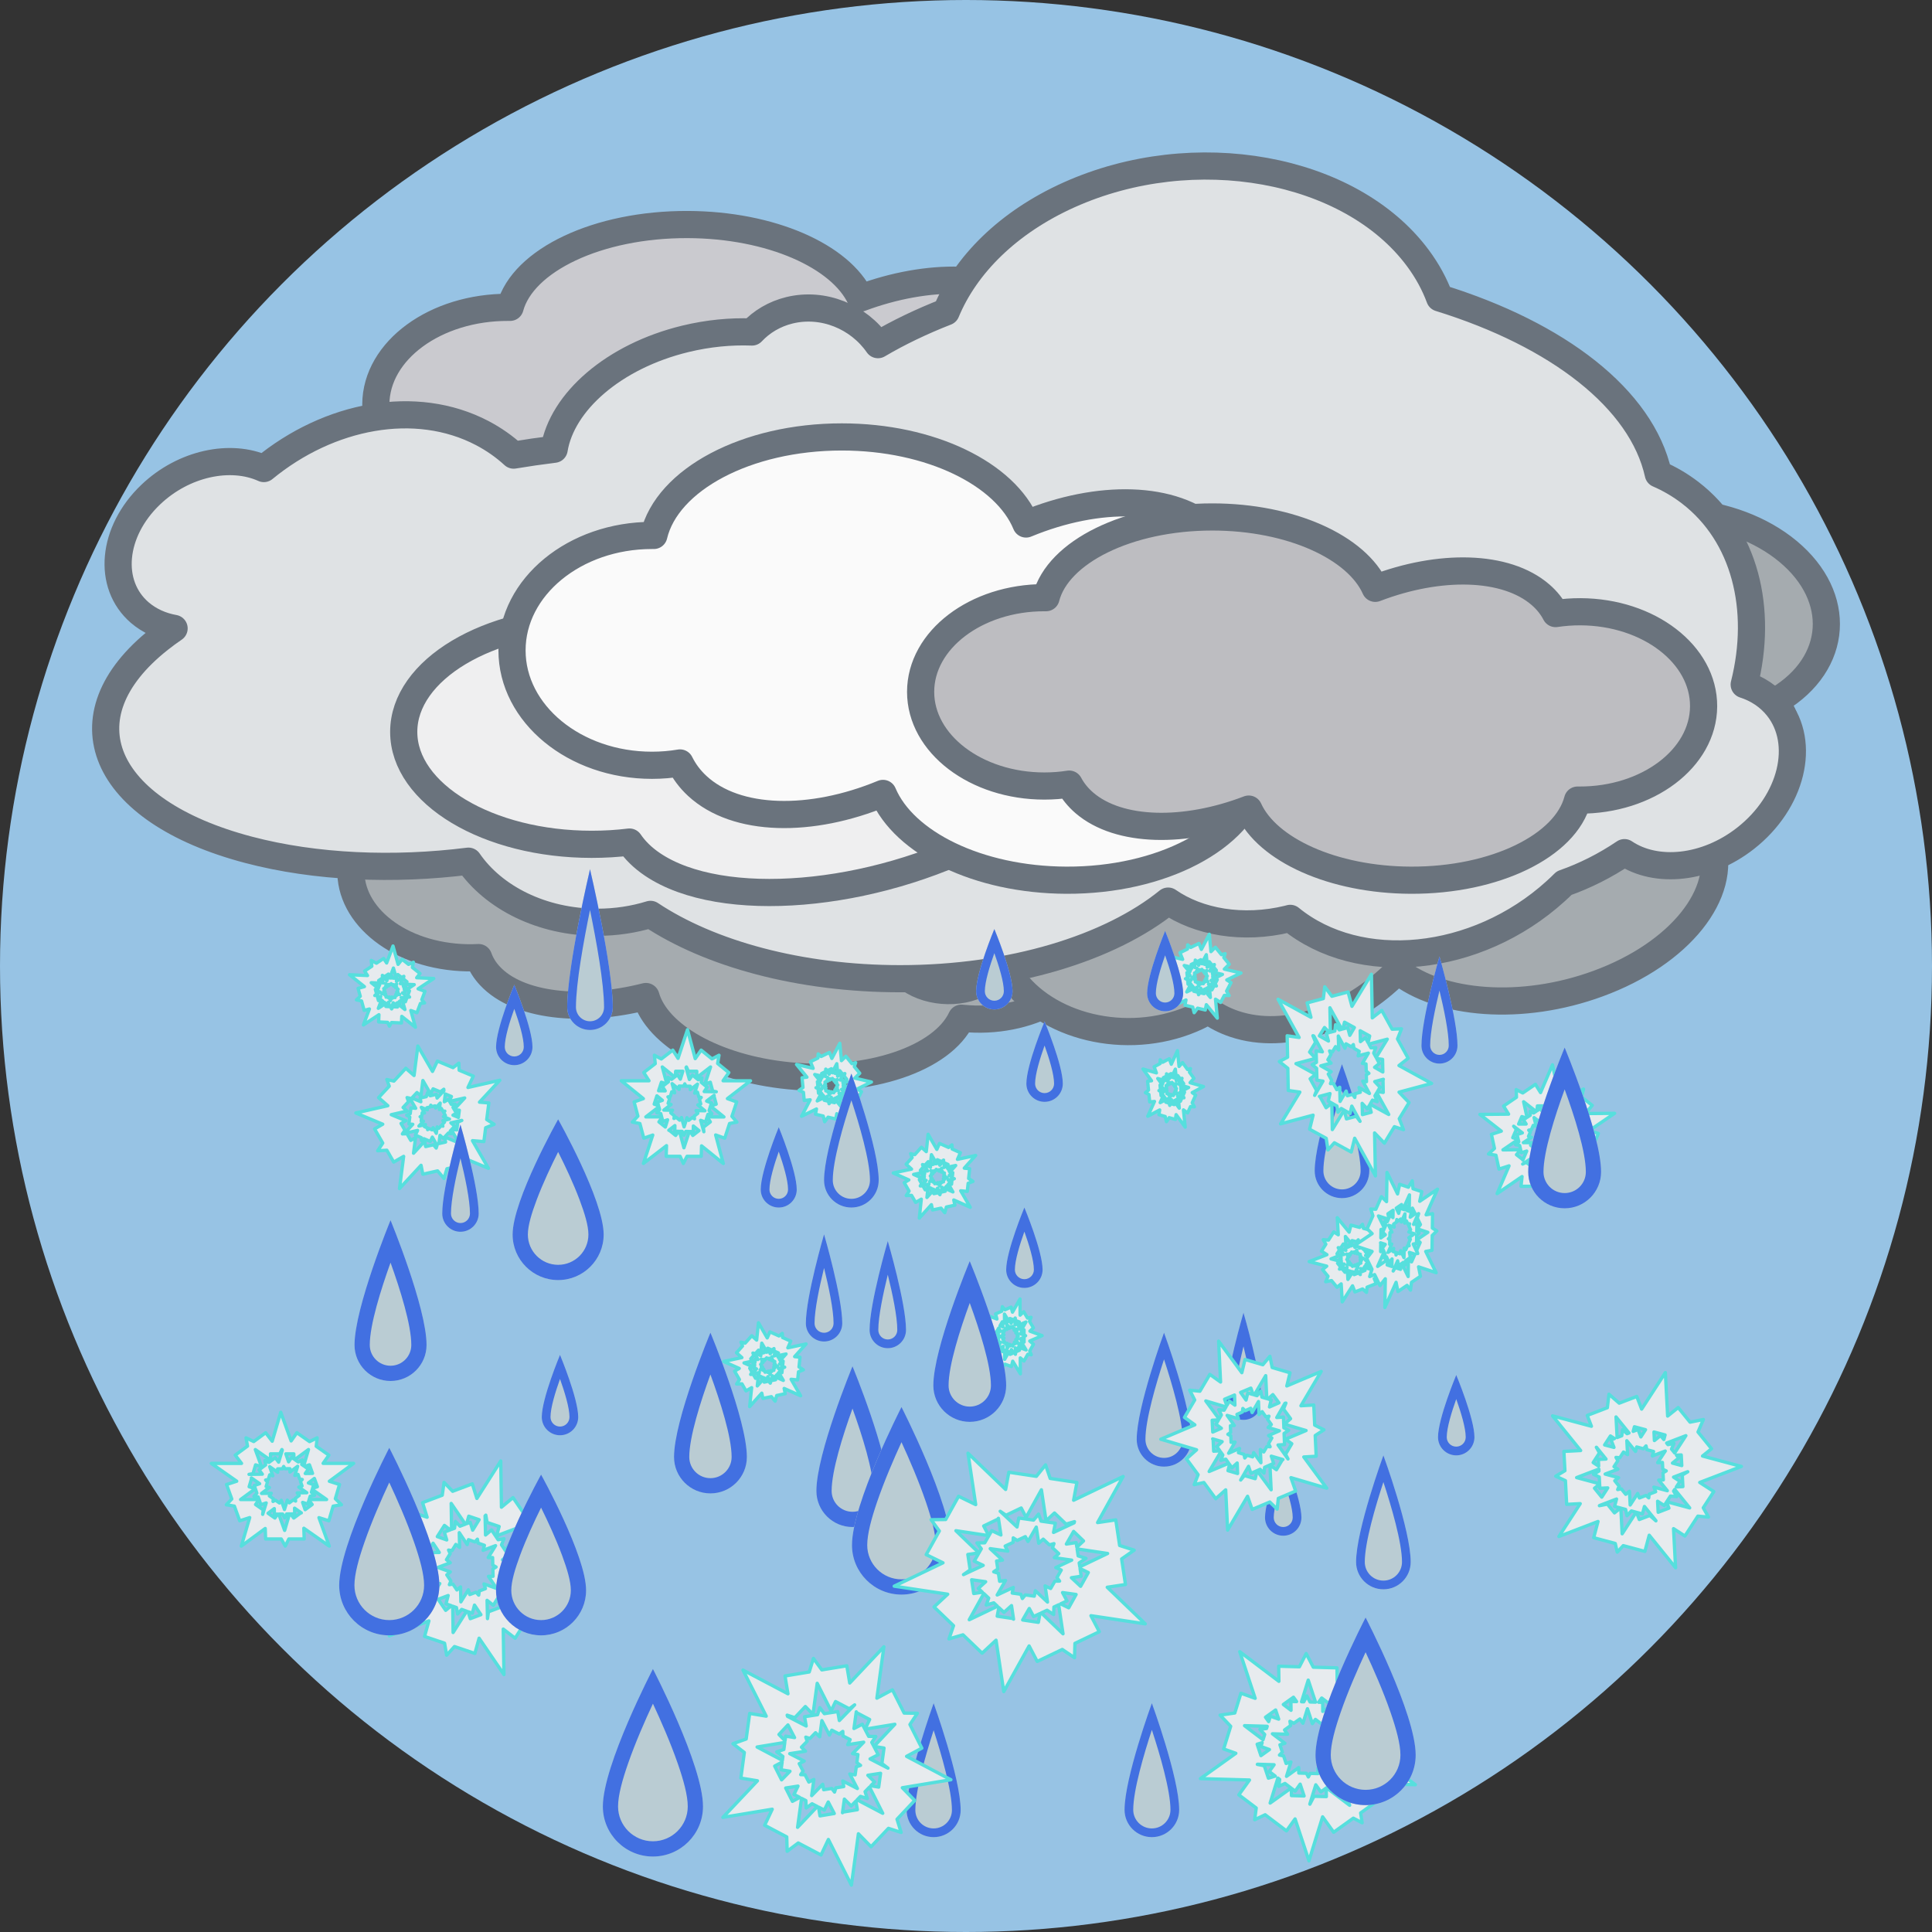 <?xml version="1.0" encoding="UTF-8" standalone="no"?><!DOCTYPE svg PUBLIC "-//W3C//DTD SVG 1.1//EN" "http://www.w3.org/Graphics/SVG/1.1/DTD/svg11.dtd"><svg width="100%" height="100%" viewBox="0 0 64 64" version="1.1" xmlns="http://www.w3.org/2000/svg" xmlns:xlink="http://www.w3.org/1999/xlink" xml:space="preserve" xmlns:serif="http://www.serif.com/" style="fill-rule:evenodd;clip-rule:evenodd;stroke-linejoin:round;stroke-miterlimit:2;"><rect x="0" y="0" width="64" height="64" fill="#333333" stroke="none"/><circle cx="32" cy="32" r="32" style="fill:#97c3e4;"/><path d="M28.504,9.873c2.243,-0.836 4.576,-0.806 5.799,0.212c0.229,0.191 0.408,0.408 0.536,0.643c0.283,-0.043 0.576,-0.065 0.877,-0.065c2.411,0 4.367,1.445 4.367,3.225c0,1.781 -1.956,3.226 -4.367,3.226l-0.059,0c-0.412,1.562 -2.883,2.764 -5.867,2.764c-2.776,0 -5.109,-1.041 -5.751,-2.444c-2.26,0.842 -4.611,0.809 -5.834,-0.22c-0.228,-0.192 -0.405,-0.409 -0.531,-0.645c-0.285,0.042 -0.578,0.063 -0.879,0.062c-2.41,-0.008 -4.357,-1.461 -4.345,-3.241c0.011,-1.78 1.977,-3.218 4.388,-3.209l0.059,0c0.423,-1.56 2.902,-2.754 5.886,-2.743c2.756,0.01 5.068,1.045 5.721,2.435Z" style="fill:#cacacf;stroke:#6a737d;stroke-width:0.9px;"/><path d="M36.36,31.207c-0.003,0.027 -0.008,0.055 -0.013,0.083c-0.294,1.562 -2.285,2.657 -4.445,2.444c-0.017,-0.002 -0.035,-0.004 -0.054,-0.005c-0.626,1.333 -3.039,2.171 -5.712,1.907c-2.468,-0.244 -4.376,-1.348 -4.739,-2.625c-2.144,0.543 -4.23,0.318 -5.164,-0.68c-0.176,-0.187 -0.301,-0.392 -0.379,-0.61c-0.26,0.014 -0.527,0.009 -0.797,-0.017c-2.16,-0.205 -3.683,-1.64 -3.399,-3.203c0.007,-0.041 0.015,-0.083 0.026,-0.124c-0.091,-0.029 -0.178,-0.061 -0.261,-0.094c-0.148,0.066 -0.316,0.115 -0.502,0.137c-0.811,0.098 -1.653,-0.31 -1.881,-0.912c-0.105,-0.281 -0.059,-0.555 0.103,-0.777c-2.101,-0.66 -3.328,-2.487 -2.757,-4.192c0.595,-1.782 2.927,-2.76 5.205,-2.183c0.525,0.133 1.001,0.336 1.416,0.593c2.016,-0.658 4.772,-0.707 7.599,0.009c0.914,0.231 1.772,0.527 2.559,0.871c0.329,-0.1 0.682,-0.185 1.054,-0.251c1.552,-0.273 3.111,-0.162 4.291,0.235c0.219,-0.117 0.475,-0.205 0.763,-0.256c1.249,-0.221 2.629,0.349 3.078,1.27c0.361,0.739 0.015,1.481 -0.78,1.86c0.696,0.195 1.34,0.435 1.914,0.714c0.422,-0.159 0.897,-0.261 1.414,-0.292c2.243,-0.134 4.412,1.121 4.841,2.802c0.43,1.682 -1.044,3.157 -3.286,3.291c-0.032,0.002 -0.062,0.004 -0.094,0.005Z" style="fill:#a5abaf;stroke:#6a737d;stroke-width:0.9px;"/><path d="M58.821,23.227c0.02,0.03 0.038,0.06 0.057,0.091c1.029,1.728 0.079,3.787 -2.124,4.595c-0.019,0.007 -0.037,0.013 -0.054,0.02c0.526,1.654 -1.036,3.651 -3.761,4.65c-2.519,0.925 -5.23,0.704 -6.637,-0.421c-1.555,1.57 -3.698,2.332 -5.409,1.758c-0.32,-0.107 -0.61,-0.256 -0.863,-0.441c-0.233,0.139 -0.488,0.259 -0.762,0.361c-2.197,0.816 -4.824,0.08 -5.864,-1.644c-0.027,-0.047 -0.053,-0.093 -0.078,-0.14c-0.11,0.013 -0.218,0.022 -0.325,0.028c-0.081,0.138 -0.199,0.267 -0.356,0.378c-0.676,0.485 -1.808,0.468 -2.524,-0.036c-0.333,-0.237 -0.519,-0.537 -0.554,-0.839c-2.52,0.325 -5.196,-0.952 -6.087,-2.957c-0.93,-2.096 0.439,-4.197 3.056,-4.692c0.602,-0.113 1.219,-0.131 1.823,-0.067c1.34,-1.626 3.88,-2.984 7.129,-3.598c1.051,-0.197 2.103,-0.304 3.128,-0.326c0.225,-0.26 0.485,-0.512 0.778,-0.756c1.226,-1.014 2.78,-1.641 4.219,-1.798c0.106,-0.221 0.273,-0.433 0.5,-0.621c0.987,-0.818 2.757,-0.893 3.948,-0.169c0.956,0.58 1.251,1.501 0.822,2.263c0.816,-0.132 1.621,-0.193 2.391,-0.182c0.263,-0.361 0.624,-0.691 1.081,-0.968c1.99,-1.2 5.073,-0.952 6.881,0.554c1.808,1.508 1.659,3.707 -0.331,4.908c-0.028,0.016 -0.056,0.033 -0.084,0.049Z" style="fill:#a5abaf;stroke:#6a737d;stroke-width:0.9px;"/><path d="M31.342,10.331c0.645,-1.556 2.049,-2.967 4.072,-3.876c4.14,-1.859 9.316,-0.922 11.553,2.092c0.316,0.425 0.556,0.869 0.724,1.323c3.919,1.212 6.691,3.344 7.242,5.83c0.373,0.161 0.727,0.368 1.055,0.62c1.821,1.398 2.419,3.862 1.791,6.357c0.437,0.141 0.819,0.391 1.105,0.748c0.952,1.192 0.478,3.138 -1.058,4.343c-1.305,1.024 -2.962,1.185 -4.014,0.477c-0.64,0.432 -1.314,0.77 -1.998,1.009c-0.092,0.092 -0.186,0.182 -0.284,0.27c-2.629,2.383 -6.508,2.76 -8.789,0.898c-0.027,0.008 -0.056,0.014 -0.083,0.022c-1.489,0.361 -2.969,0.098 -3.962,-0.594c-1.912,1.55 -5.174,2.571 -8.875,2.571c-3.337,0 -6.319,-0.831 -8.273,-2.131c-0.545,0.168 -1.137,0.261 -1.757,0.261c-1.84,0 -3.445,-0.817 -4.273,-2.023c-2.465,0.31 -5.058,0.21 -7.288,-0.378c-4.876,-1.284 -6.198,-4.41 -2.95,-6.975c0.155,-0.124 0.318,-0.242 0.487,-0.358c-0.426,-0.076 -0.817,-0.25 -1.137,-0.524c-1.083,-0.934 -0.921,-2.683 0.361,-3.906c1.089,-1.04 2.642,-1.366 3.749,-0.866c2.159,-1.775 5.029,-2.329 7.234,-1.175c0.387,0.203 0.736,0.449 1.042,0.73c0.437,-0.073 0.884,-0.138 1.341,-0.194c0.258,-1.569 1.969,-3.08 4.345,-3.657c0.755,-0.183 1.503,-0.254 2.208,-0.227c0.321,-0.342 0.744,-0.598 1.244,-0.72c1.123,-0.272 2.292,0.219 2.93,1.139c0.68,-0.401 1.437,-0.765 2.258,-1.086Z" style="fill:#dfe2e4;stroke:#6a737d;stroke-width:0.9px;"/><path d="M19.687,20.521c0.586,-1.804 4.111,-3.192 8.366,-3.192c4.665,0 8.45,1.668 8.45,3.724c0,0.269 -0.065,0.532 -0.189,0.786c1.238,1.615 -0.17,4.075 -3.559,5.871c-3.866,2.049 -8.858,2.465 -11.138,0.927c-0.328,-0.221 -0.581,-0.472 -0.765,-0.743c-0.404,0.05 -0.822,0.075 -1.251,0.075c-3.438,0 -6.227,-1.668 -6.227,-3.724c0,-2.056 2.789,-3.724 6.227,-3.724l0.086,0Z" style="fill:#efeff0;stroke:#6a737d;stroke-width:0.9px;"/><path d="M29.25,26.283c-2.38,0.986 -4.857,0.952 -6.154,-0.25c-0.244,-0.226 -0.433,-0.482 -0.57,-0.759c-0.3,0.051 -0.612,0.077 -0.93,0.077c-2.559,0 -4.635,-1.705 -4.635,-3.807c0,-2.101 2.076,-3.807 4.635,-3.807l0.063,0c0.437,-1.844 3.06,-3.263 6.226,-3.263c2.946,0 5.422,1.229 6.104,2.884c2.398,-0.992 4.893,-0.953 6.19,0.261c0.243,0.226 0.43,0.483 0.564,0.761c0.302,-0.05 0.613,-0.075 0.932,-0.075c2.558,0.012 4.624,1.726 4.612,3.827c-0.012,2.101 -2.098,3.799 -4.657,3.788l-0.063,0c-0.447,1.841 -3.078,3.251 -6.246,3.238c-2.925,-0.012 -5.378,-1.234 -6.071,-2.875Z" style="fill:#fafafa;stroke:#6a737d;stroke-width:0.9px;"/><path d="M41.366,26.802c-2.106,0.808 -4.297,0.78 -5.444,-0.205c-0.215,-0.185 -0.383,-0.395 -0.504,-0.622c-0.265,0.042 -0.541,0.063 -0.823,0.063c-2.262,0 -4.098,-1.397 -4.098,-3.119c0,-1.722 1.836,-3.12 4.098,-3.12l0.056,0c0.387,-1.511 2.706,-2.674 5.507,-2.674c2.607,0 4.795,1.008 5.399,2.364c2.121,-0.814 4.326,-0.782 5.475,0.213c0.215,0.185 0.38,0.396 0.498,0.623c0.267,-0.04 0.543,-0.061 0.824,-0.06c2.264,0.009 4.09,1.414 4.08,3.135c-0.01,1.722 -1.856,3.113 -4.119,3.104l-0.056,0c-0.396,1.509 -2.723,2.665 -5.524,2.654c-2.586,-0.01 -4.758,-1.011 -5.369,-2.356Z" style="fill:#bdbdc1;stroke:#6a737d;stroke-width:0.9px;"/><g><path d="M15.884,36.511l0.31,0.026l-0.071,0.549l0.246,0.158l-0.281,0.114l-0.059,0.459l-0.377,-0.031l0.529,0.917l-0.94,-0.393l0.058,0.294l-0.493,0.112l-0.098,0.322l-0.212,-0.251l-0.49,0.111l-0.058,-0.296l-0.714,0.771l0.137,-1.067l-0.329,0.19l-0.227,-0.393l-0.304,0.018l0.168,-0.255l-0.271,-0.469l0.271,-0.156l-0.891,-0.372l1.059,-0.241l-0.306,-0.267l0.353,-0.381l-0.079,-0.22l0.234,0.053l0.394,-0.425l0.273,0.24l0.126,-0.977l0.485,0.841l0.162,-0.342l0.519,0.217l0.192,-0.149l0.01,0.234l0.47,0.196l-0.178,0.376l1.055,-0.239l-0.673,0.726Zm-2.307,-0.131l0.193,0.334l-0.156,-0.013l-0.025,0.191l-0.117,0.048l0.103,0.065l-0.03,0.229l0.129,0.01l-0.28,0.302l0.439,-0.1l-0.074,0.157l0.195,0.082l0.004,0.097l0.08,-0.062l0.216,0.09l0.067,-0.142l0.157,0.273l-0.028,0.09l-0.091,-0.108l-0.259,0.059l-0.035,-0.176l-0.366,0.396l0.066,-0.516l-0.157,0.091l-0.128,-0.222l-0.15,0.008l0.083,-0.125l-0.128,-0.222l0.157,-0.091l-0.481,-0.2l0.526,-0.12l-0.134,-0.118l0.18,-0.194l-0.048,-0.134l0.092,0.021Zm0.451,0.76l-0.076,-0.006l0.014,-0.11l-0.049,-0.031l0.056,-0.023l0.013,-0.108l0.078,0.007l-0.107,-0.186l0.198,0.083l-0.014,-0.071l0.111,-0.025l0.018,-0.058l0.038,0.045l0.107,-0.024l0.015,0.073l0.152,-0.165l-0.027,0.215l0.065,-0.038l0.053,0.093l0.063,-0.004l-0.035,0.052l0.053,0.092l-0.065,0.038l0.2,0.083l-0.219,0.05l0.056,0.049l-0.075,0.081l0.02,0.055l-0.059,-0.013l-0.077,0.083l-0.054,-0.047l-0.028,0.213l-0.107,-0.186l-0.033,0.071l-0.101,-0.042l-0.047,0.036l-0.002,-0.057l-0.103,-0.043l0.033,-0.069l-0.215,0.049l0.15,-0.162Zm0.676,-1.008l-0.225,0.243l-0.025,-0.123l-0.203,0.046l-0.088,-0.104l-0.041,0.134l-0.205,0.046l0.024,0.123l-0.297,-0.124l0.169,-0.182l0.13,0.114l0.066,-0.512l0.257,0.446l0.08,-0.17l0.242,0.101l0.114,-0.088l0.002,0.05Zm0.024,1.537l0.032,0.163l-0.22,0.05l0.035,-0.271l0.114,0.1l0.039,-0.042Zm0.224,-0.242l0.25,0.433l-0.47,-0.196l0.12,-0.13l0.097,0.022l-0.033,-0.091l0.036,-0.038Zm0.343,-0.313l0.003,0.002l-0.132,0.054l-0.034,0.26l-0.17,-0.014l0.101,-0.11l-0.127,-0.11l0.359,-0.082Zm-0.543,-0.875l0.202,0.084l-0.069,0.148l-0.03,-0.052l-0.137,0.079l0.034,-0.259Zm0.302,0.524l0.162,0.014l-0.031,0.239l-0.179,-0.075l0.113,-0.065l-0.065,-0.113Zm0.34,-0.392l-0.349,0.378l-0.039,-0.068l0.07,-0.106l-0.127,0.008l-0.056,-0.098l0.501,-0.114Z" style="fill:#e7ebee;stroke:#56dfdd;stroke-width:0.11px;stroke-linecap:round;stroke-miterlimit:1.5;"/><path d="M26.324,44.94l0.178,0.019l-0.034,0.323l0.144,0.096l-0.161,0.064l-0.028,0.271l-0.217,-0.023l0.316,0.547l-0.546,-0.243l0.037,0.174l-0.283,0.06l-0.053,0.188l-0.125,-0.15l-0.28,0.059l-0.037,-0.175l-0.402,0.446l0.066,-0.628l-0.187,0.108l-0.135,-0.235l-0.175,0.007l0.093,-0.148l-0.162,-0.28l0.155,-0.089l-0.518,-0.23l0.606,-0.129l-0.179,-0.161l0.199,-0.221l-0.048,-0.131l0.135,0.035l0.221,-0.246l0.161,0.144l0.06,-0.574l0.29,0.502l0.089,-0.2l0.301,0.135l0.109,-0.086l0.009,0.138l0.273,0.121l-0.098,0.22l0.604,-0.128l-0.378,0.42Zm-1.33,-0.105l0.115,0.199l-0.09,-0.009l-0.012,0.112l-0.066,0.026l0.059,0.04l-0.014,0.135l0.074,0.007l-0.157,0.175l0.251,-0.053l-0.04,0.091l0.113,0.051l0.004,0.057l0.045,-0.036l0.125,0.056l0.037,-0.083l0.094,0.163l-0.015,0.053l-0.054,-0.065l-0.148,0.032l-0.022,-0.104l-0.207,0.229l0.032,-0.304l-0.089,0.052l-0.076,-0.133l-0.087,0.004l0.046,-0.074l-0.076,-0.132l0.089,-0.052l-0.279,-0.124l0.301,-0.064l-0.078,-0.071l0.101,-0.113l-0.029,-0.079l0.053,0.014Zm0.269,0.453l-0.044,-0.004l0.007,-0.065l-0.029,-0.019l0.032,-0.012l0.007,-0.064l0.044,0.005l-0.063,-0.111l0.114,0.051l-0.008,-0.042l0.063,-0.013l0.01,-0.034l0.022,0.027l0.062,-0.013l0.009,0.043l0.086,-0.095l-0.014,0.126l0.037,-0.021l0.032,0.055l0.036,-0.001l-0.019,0.03l0.032,0.055l-0.037,0.021l0.116,0.052l-0.126,0.027l0.033,0.029l-0.042,0.047l0.012,0.033l-0.034,-0.009l-0.043,0.049l-0.032,-0.029l-0.013,0.125l-0.064,-0.11l-0.019,0.041l-0.058,-0.026l-0.027,0.021l-0.002,-0.034l-0.059,-0.027l0.018,-0.04l-0.124,0.026l0.085,-0.094Zm0.377,-0.586l-0.127,0.141l-0.016,-0.073l-0.116,0.025l-0.052,-0.063l-0.022,0.078l-0.118,0.025l0.016,0.073l-0.173,-0.077l0.095,-0.105l0.077,0.069l0.031,-0.301l0.154,0.266l0.044,-0.099l0.14,0.062l0.065,-0.05l0.002,0.029Zm0.032,0.907l0.021,0.097l-0.126,0.026l0.017,-0.159l0.066,0.06l0.022,-0.024Zm0.126,-0.14l0.15,0.259l-0.273,-0.122l0.067,-0.075l0.056,0.014l-0.02,-0.054l0.02,-0.022Zm0.194,-0.18l0.002,0.001l-0.076,0.03l-0.016,0.153l-0.098,-0.01l0.057,-0.064l-0.075,-0.067l0.206,-0.043Zm-0.324,-0.523l0.118,0.052l-0.038,0.086l-0.018,-0.031l-0.078,0.045l0.016,-0.152Zm0.181,0.313l0.093,0.01l-0.014,0.141l-0.105,-0.047l0.064,-0.037l-0.038,-0.067Zm0.191,-0.227l-0.196,0.218l-0.024,-0.04l0.039,-0.062l-0.073,0.003l-0.033,-0.058l0.287,-0.061Z" style="fill:#e7ebee;stroke:#56dfdd;stroke-width:0.11px;stroke-linecap:round;stroke-miterlimit:1.5;"/><path d="M31.943,38.697l0.178,0.018l-0.034,0.324l0.144,0.096l-0.16,0.064l-0.029,0.27l-0.217,-0.023l0.316,0.547l-0.546,-0.243l0.037,0.174l-0.282,0.06l-0.053,0.188l-0.125,-0.15l-0.281,0.06l-0.037,-0.176l-0.401,0.446l0.066,-0.628l-0.187,0.108l-0.136,-0.234l-0.175,0.006l0.093,-0.147l-0.161,-0.281l0.154,-0.089l-0.517,-0.23l0.606,-0.129l-0.179,-0.161l0.198,-0.22l-0.048,-0.131l0.135,0.034l0.222,-0.246l0.16,0.145l0.061,-0.575l0.289,0.502l0.089,-0.199l0.301,0.134l0.109,-0.086l0.009,0.138l0.273,0.122l-0.098,0.22l0.604,-0.129l-0.378,0.421Zm-1.33,-0.106l0.116,0.199l-0.091,-0.009l-0.011,0.112l-0.067,0.027l0.06,0.04l-0.014,0.134l0.074,0.008l-0.158,0.174l0.252,-0.053l-0.041,0.092l0.113,0.05l0.004,0.057l0.045,-0.035l0.125,0.056l0.037,-0.083l0.094,0.163l-0.015,0.053l-0.054,-0.065l-0.148,0.031l-0.022,-0.104l-0.206,0.229l0.032,-0.303l-0.09,0.051l-0.076,-0.133l-0.087,0.004l0.047,-0.073l-0.077,-0.133l0.089,-0.051l-0.279,-0.125l0.302,-0.064l-0.079,-0.071l0.101,-0.112l-0.029,-0.08l0.053,0.014Zm0.269,0.454l-0.044,-0.005l0.007,-0.065l-0.028,-0.018l0.031,-0.013l0.007,-0.064l0.045,0.005l-0.064,-0.11l0.115,0.051l-0.009,-0.042l0.063,-0.014l0.01,-0.034l0.022,0.027l0.062,-0.013l0.009,0.044l0.086,-0.096l-0.013,0.127l0.037,-0.022l0.031,0.055l0.036,-0.001l-0.019,0.03l0.032,0.055l-0.037,0.022l0.116,0.051l-0.125,0.027l0.032,0.03l-0.042,0.046l0.012,0.033l-0.034,-0.008l-0.043,0.048l-0.032,-0.029l-0.013,0.125l-0.064,-0.11l-0.018,0.041l-0.059,-0.026l-0.026,0.021l-0.002,-0.034l-0.06,-0.026l0.018,-0.041l-0.123,0.027l0.084,-0.094Zm0.377,-0.586l-0.127,0.14l-0.015,-0.073l-0.117,0.025l-0.052,-0.063l-0.022,0.079l-0.117,0.025l0.015,0.072l-0.172,-0.077l0.094,-0.105l0.077,0.069l0.032,-0.301l0.153,0.266l0.044,-0.099l0.141,0.063l0.064,-0.051l0.002,0.03Zm0.033,0.906l0.02,0.097l-0.126,0.027l0.017,-0.159l0.067,0.06l0.022,-0.025Zm0.126,-0.14l0.149,0.259l-0.273,-0.121l0.068,-0.076l0.056,0.015l-0.02,-0.055l0.02,-0.022Zm0.193,-0.18l0.002,0.001l-0.076,0.03l-0.016,0.153l-0.098,-0.01l0.057,-0.063l-0.074,-0.067l0.205,-0.044Zm-0.323,-0.523l0.117,0.052l-0.038,0.086l-0.018,-0.03l-0.077,0.045l0.016,-0.153Zm0.18,0.313l0.094,0.01l-0.015,0.141l-0.104,-0.047l0.064,-0.037l-0.039,-0.067Zm0.191,-0.227l-0.196,0.218l-0.023,-0.04l0.038,-0.061l-0.072,0.002l-0.034,-0.058l0.287,-0.061Z" style="fill:#e7ebee;stroke:#56dfdd;stroke-width:0.11px;stroke-linecap:round;stroke-miterlimit:1.5;"/><path d="M12.237,33.424l-0.174,0.047l-0.086,-0.313l-0.169,-0.037l0.126,-0.118l-0.072,-0.262l0.21,-0.058l-0.494,-0.394l0.597,0.027l-0.098,-0.149l0.241,-0.159l-0.02,-0.194l0.172,0.094l0.239,-0.158l0.099,0.15l0.211,-0.562l0.168,0.608l0.134,-0.169l0.212,0.169l0.161,-0.07l-0.033,0.172l0.253,0.201l-0.111,0.14l0.565,0.025l-0.517,0.342l0.226,0.084l-0.104,0.278l0.092,0.104l-0.138,0.018l-0.116,0.309l-0.202,-0.075l0.153,0.556l-0.453,-0.361l-0.01,0.218l-0.329,-0.015l-0.07,0.12l-0.059,-0.125l-0.298,-0.014l0.01,-0.24l-0.515,0.34l0.199,-0.529Zm1.276,-0.388l-0.18,-0.144l0.087,-0.024l-0.03,-0.109l0.052,-0.049l-0.07,-0.015l-0.036,-0.13l-0.072,0.02l0.083,-0.22l-0.214,0.141l0.004,-0.1l-0.124,-0.005l-0.025,-0.052l-0.029,0.049l-0.136,-0.006l-0.005,0.091l-0.147,-0.118l-0.005,-0.054l0.074,0.04l0.126,-0.083l0.059,0.089l0.108,-0.289l0.082,0.294l0.064,-0.08l0.12,0.095l0.079,-0.035l-0.017,0.085l0.12,0.096l-0.064,0.08l0.305,0.014l-0.257,0.17l0.099,0.037l-0.053,0.142l0.056,0.063l-0.054,0.007Zm-0.416,-0.324l0.042,-0.012l0.018,0.063l0.033,0.007l-0.025,0.023l0.017,0.062l-0.043,0.012l0.1,0.079l-0.126,-0.005l0.023,0.036l-0.054,0.035l0.004,0.035l-0.031,-0.017l-0.053,0.035l-0.024,-0.037l-0.045,0.12l-0.034,-0.122l-0.026,0.033l-0.05,-0.039l-0.033,0.014l0.007,-0.035l-0.05,-0.04l0.027,-0.033l-0.127,-0.006l0.107,-0.071l-0.042,-0.015l0.023,-0.059l-0.024,-0.026l0.035,-0.005l0.023,-0.061l0.04,0.015l-0.034,-0.121l0.1,0.08l0.002,-0.045l0.064,0.003l0.017,-0.03l0.015,0.031l0.065,0.003l-0.002,0.044l0.105,-0.069l-0.044,0.118Zm-0.137,0.683l0.067,-0.177l0.041,0.062l0.099,-0.065l0.071,0.039l-0.008,-0.081l0.101,-0.066l-0.041,-0.062l0.188,0.008l-0.049,0.133l-0.097,-0.036l0.081,0.292l-0.24,-0.192l-0.005,0.108l-0.154,-0.007l-0.041,0.071l-0.013,-0.027Zm-0.362,-0.832l-0.054,-0.082l0.107,-0.071l0.043,0.154l-0.084,-0.032l-0.012,0.031Zm-0.066,0.177l-0.234,-0.187l0.299,0.014l-0.035,0.094l-0.058,0.007l0.039,0.044l-0.011,0.028Zm-0.114,0.238l-0.002,-0l0.059,-0.056l-0.041,-0.148l0.095,-0.027l-0.03,0.08l0.094,0.035l-0.175,0.116Zm0.492,0.369l-0.128,-0.006l0.004,-0.094l0.027,0.022l0.056,-0.07l0.041,0.148Zm-0.282,-0.226l-0.091,0.025l-0.038,-0.136l0.114,0.005l-0.046,0.058l0.061,0.048Zm-0.095,0.281l0.103,-0.275l0.036,0.029l-0.013,0.072l0.066,-0.029l0.053,0.041l-0.245,0.162Z" style="fill:#e7ebee;stroke:#56dfdd;stroke-width:0.11px;stroke-linecap:round;stroke-miterlimit:1.5;"/><path d="M45.524,42.354l0.065,0.167l-0.303,0.119l-0.019,0.172l-0.13,-0.114l-0.253,0.099l-0.08,-0.203l-0.34,0.532l-0.036,-0.596l-0.137,0.113l-0.183,-0.223l-0.192,0.039l0.076,-0.18l-0.182,-0.222l0.139,-0.114l-0.581,-0.151l0.588,-0.23l-0.182,-0.116l0.146,-0.229l-0.086,-0.152l0.174,0.015l0.174,-0.272l0.15,0.096l-0.033,-0.566l0.393,0.479l0.061,-0.233l0.287,0.075l0.094,-0.103l0.032,0.136l0.32,0.083l-0.054,0.209l0.537,-0.21l-0.312,0.488l0.218,-0.013l0.019,0.329l0.126,0.057l-0.118,0.072l0.017,0.298l-0.24,0.014l0.392,0.478l-0.547,-0.143Zm-0.518,-1.229l-0.124,0.194l-0.033,-0.084l-0.105,0.041l-0.054,-0.047l-0.008,0.071l-0.126,0.049l0.027,0.07l-0.227,-0.06l0.162,0.199l-0.099,0.006l0.007,0.124l-0.049,0.029l0.052,0.024l0.008,0.137l0.091,-0.005l-0.102,0.158l-0.054,0.011l0.033,-0.078l-0.096,-0.117l0.082,-0.067l-0.298,-0.078l0.284,-0.112l-0.087,-0.055l0.083,-0.129l-0.043,-0.075l0.086,0.007l0.083,-0.129l0.087,0.056l-0.018,-0.305l0.195,0.238l0.027,-0.102l0.147,0.038l0.057,-0.063l0.012,0.054Zm-0.279,0.447l-0.016,-0.041l0.06,-0.024l0.004,-0.033l0.026,0.022l0.059,-0.024l0.017,0.042l0.068,-0.107l0.008,0.125l0.033,-0.027l0.041,0.05l0.035,-0.007l-0.014,0.033l0.04,0.048l-0.034,0.029l0.124,0.032l-0.119,0.046l0.037,0.023l-0.035,0.054l0.018,0.031l-0.036,-0.003l-0.034,0.053l-0.036,-0.023l0.007,0.127l-0.081,-0.099l-0.011,0.043l-0.061,-0.016l-0.024,0.026l-0.008,-0.034l-0.063,-0.017l0.011,-0.041l-0.117,0.046l0.069,-0.108l-0.045,0.003l-0.004,-0.064l-0.031,-0.014l0.029,-0.017l-0.003,-0.066l0.044,-0.002l-0.08,-0.098l0.122,0.032Zm0.694,0.065l-0.184,-0.048l0.058,-0.047l-0.075,-0.092l0.031,-0.075l-0.079,0.017l-0.077,-0.093l-0.057,0.047l-0.011,-0.189l0.137,0.036l-0.026,0.1l0.282,-0.111l-0.166,0.259l0.108,-0.006l0.009,0.153l0.075,0.034l-0.025,0.015Zm-0.79,0.446l-0.077,0.063l-0.082,-0.1l0.149,-0.058l-0.022,0.087l0.032,0.008Zm0.182,0.048l-0.161,0.252l-0.018,-0.299l0.098,0.026l0.013,0.056l0.039,-0.043l0.029,0.008Zm0.249,0.089l-0,0.002l-0.062,-0.053l-0.143,0.056l-0.036,-0.092l0.082,0.021l0.026,-0.097l0.133,0.163Zm0.316,-0.528l0.007,0.129l-0.094,0.005l0.019,-0.03l-0.075,-0.048l0.143,-0.056Zm-0.196,0.304l0.035,0.088l-0.132,0.052l-0.007,-0.114l0.062,0.04l0.042,-0.066Zm0.29,0.066l-0.284,-0.074l0.025,-0.04l0.072,0.007l-0.036,-0.064l0.037,-0.056l0.186,0.227Z" style="fill:#e7ebee;stroke:#56dfdd;stroke-width:0.11px;stroke-linecap:round;stroke-miterlimit:1.5;"/><path d="M8.272,50.272l-0.331,0.107l-0.177,-0.487l-0.267,-0.045l0.181,-0.191l-0.173,-0.479l0.337,-0.11l-0.842,-0.59l1.001,-0l-0.209,-0.273l0.407,-0.3l-0.049,-0.274l0.255,0.123l0.396,-0.292l0.216,0.282l0.283,-0.96l0.344,0.95l0.191,-0.272l0.42,0.294l0.252,-0.125l-0.031,0.28l0.419,0.294l-0.191,0.272l1.011,-0l-0.805,0.593l0.337,0.107l-0.138,0.471l0.202,0.199l-0.275,0.047l-0.143,0.485l-0.327,-0.104l0.341,0.942l-0.842,-0.591l0.012,0.355l-0.509,-0l-0.118,0.236l-0.133,-0.236l-0.519,-0l-0.012,-0.347l-0.793,0.584l0.279,-0.945Zm1.495,-1.921l0.452,-0.333l-0.159,0.539l-0.064,-0.045l0.019,-0.149l-0.134,0.068l-0.114,-0.08Zm0.586,0.457l-0.241,0.004l0.103,-0.147l-0.126,-0.088l0.162,-0.053l0.102,0.284Zm-0.884,-0.647l0.264,0l0.005,0.17l-0.075,-0.053l-0.103,0.147l-0.091,-0.264Zm-1.22,0.679l0.131,-0.022l0.087,-0.293l0.197,0.062l-0.206,-0.568l0.509,0.356l-0.007,-0.214l0.307,0l0.071,-0.143l0.013,0.022l-0.121,0.395l-0.111,-0.148l-0.211,0.158l-0.133,-0.063l0.024,0.145l-0.218,0.163l0.109,0.144l-0.441,0.006Zm1.518,0.037l0.106,-0.036l0.054,0.155l0.085,0.014l-0.059,0.062l0.053,0.153l-0.108,0.037l0.265,0.186l-0.318,0.005l0.065,0.086l-0.131,0.099l0.014,0.087l-0.08,-0.038l-0.128,0.096l-0.067,-0.089l-0.095,0.309l-0.104,-0.303l-0.062,0.088l-0.132,-0.092l-0.081,0.041l0.011,-0.09l-0.132,-0.093l0.062,-0.088l-0.321,0.005l0.259,-0.195l-0.107,-0.033l0.046,-0.152l-0.063,-0.063l0.087,-0.016l0.048,-0.157l0.104,0.032l-0.104,-0.301l0.265,0.186l-0.002,-0.114l0.162,-0.003l0.038,-0.076l0.041,0.075l0.165,-0.002l0.002,0.111l0.255,-0.191l-0.093,0.305Zm0.747,0.373l-0.159,0.052l0.038,-0.122l-0.177,-0.055l0.198,-0.149l0.1,0.274Zm0.305,0.423l-0.577,0l0.034,-0.11l0.145,-0.028l-0.105,-0.103l0.028,-0.092l0.475,0.333Zm-0.478,0.165l-0.233,0.172l-0.083,-0.241l0.171,0.053l0.038,-0.123l0.107,0.139Zm-0.715,0.313l0.136,-0.002l-0.004,-0.189l0.223,0.156l-0.011,-0.005l-0.239,0.176l-0.105,-0.136Zm-1.299,-1.194l0.274,0.192l-0.178,0.061l0.087,0.254l-0.097,0.103l0.14,0.021l0.09,0.258l0.175,-0.06l-0.116,0.379l0.017,-0.149l-0.253,-0.177l0.115,-0.165l-0.611,0l0.487,-0.358l-0.204,-0.065l0.084,-0.285l-0.01,-0.009Zm1.263,1.194l-0.161,0.546l-0.195,-0.54l0.128,-0.002l0.068,0.125l0.064,-0.127l0.096,-0.002Zm-0.484,0.136l-0.226,-0.158l0.206,-0.155l0.003,0.185l0.108,-0.002l-0.091,0.13Z" style="fill:#e7ebee;stroke:#56dfdd;stroke-width:0.11px;stroke-linecap:round;stroke-miterlimit:1.5;"/><path d="M55.243,46.909l0.349,-0.282l0.393,0.484l0.442,-0.088l-0.178,0.414l0.449,0.554l-0.299,0.242l1.287,0.345l-1.38,0.53l0.466,0.302l-0.349,0.538l0.173,0.308l-0.352,-0.032l-0.429,0.659l-0.377,-0.245l0.068,1.297l-0.873,-1.079l-0.144,0.536l-0.716,-0.191l-0.2,0.216l-0.065,-0.287l-0.715,-0.192l0.143,-0.537l-1.296,0.498l0.707,-1.089l-0.449,0.024l-0.041,-0.785l-0.321,-0.149l0.304,-0.181l-0.034,-0.639l0.555,-0.029l-0.93,-1.149l1.287,0.345l-0.138,-0.359l0.666,-0.256l0.053,-0.447l0.339,0.297l0.582,-0.223l0.161,0.42l0.786,-1.211l0.076,1.441Zm-1.043,3.186l-0.464,0.714l-0.044,-0.85l0.158,0.042l0.047,0.209l0.145,-0.158l0.158,0.043Zm-1.216,-0.221l0.566,-0.217l-0.066,0.246l0.196,0.052l-0.198,0.161l-0.235,-0.29l-0.265,0.052l0.002,-0.004Zm1.871,0.501l-0.001,0.005l-0.202,-0.178l-0.349,0.134l-0.091,-0.238l0.196,0.053l0.066,-0.247l0.381,0.471Zm-0.877,-0.974l-0.123,0.1l-0.148,-0.182l-0.119,0.024l0.048,-0.112l-0.145,-0.179l0.126,-0.102l-0.444,-0.119l0.423,-0.162l-0.13,-0.084l0.128,-0.196l-0.062,-0.111l0.126,0.012l0.123,-0.19l0.134,0.087l-0.024,-0.461l0.287,0.355l0.04,-0.149l0.221,0.06l0.088,-0.095l0.028,0.126l0.221,0.059l-0.04,0.149l0.427,-0.164l-0.251,0.387l0.158,-0.009l0.012,0.227l0.115,0.053l-0.108,0.064l0.012,0.234l-0.154,0.008l0.285,0.351l-0.444,-0.119l0.058,0.152l-0.215,0.082l-0.014,0.121l-0.092,-0.08l-0.219,0.084l-0.056,-0.148l-0.248,0.381l-0.024,-0.454Zm-1.158,-0.102l0.17,-0.138l0.007,0.14l0.262,-0.013l-0.199,0.307l-0.24,-0.296Zm2.387,0.457l0.078,0.203l-0.356,0.137l-0.019,-0.366l0.221,0.143l0.076,-0.117Zm-2.979,-0.809l0.736,-0.282l0.003,0.067l-0.18,0.107l0.19,0.088l0.012,0.224l-0.761,-0.204Zm3.249,0.392l0.496,0.612l-0.76,-0.204l0.122,-0.188l0.208,0.019l-0.102,-0.183l0.036,-0.056Zm-2.591,-1.396l0.315,0.39l-0.254,0.013l0.011,0.222l-0.182,-0.119l0.208,-0.321l-0.103,-0.185l0.005,0Zm3.02,0.809l0.004,0.002l-0.182,0.109l0.02,0.383l-0.217,0.011l0.121,-0.186l-0.214,-0.139l0.468,-0.18Zm-2.751,-0.887l0.193,-0.297l0.133,0.086l-0.113,0.043l0.097,0.25l-0.31,-0.082Zm2.38,0.339l0.158,-0.008l0.018,0.354l-0.308,-0.083l0.208,-0.169l-0.076,-0.094Zm-1.966,-0.584l-0.036,-0.682l0.43,0.531l-0.064,0.024l-0.152,-0.133l-0.023,0.201l-0.155,0.059Zm1.641,0.183l0.637,-0.245l-0.371,0.573l-0.105,-0.129l0.08,-0.186l-0.198,0.04l-0.043,-0.053Zm-0.42,-0.367l0.368,0.099l-0.041,0.152l-0.108,-0.133l-0.205,0.166l-0.014,-0.284Zm-0.648,-0.173l0.368,0.098l-0.154,0.239l-0.094,-0.246l-0.161,0.062l0.041,-0.153Z" style="fill:#e7ebee;stroke:#56dfdd;stroke-width:0.11px;stroke-linecap:round;stroke-miterlimit:1.5;"/><path d="M42.365,55.696l-0.007,-0.501l0.686,0.02l0.225,-0.439l0.236,0.452l0.785,0.022l0.005,0.428l1.174,-0.839l-0.481,1.553l0.578,-0.175l0.227,0.685l0.384,0.078l-0.267,0.275l0.278,0.841l-0.468,0.142l1.166,0.883l-1.526,-0.043l0.365,0.511l-0.652,0.467l0.05,0.326l-0.292,-0.153l-0.652,0.467l-0.366,-0.511l-0.452,1.458l-0.46,-1.389l-0.285,0.397l-0.706,-0.535l-0.347,0.165l0.051,-0.389l-0.576,-0.436l0.353,-0.491l-1.626,-0.046l1.174,-0.839l-0.404,-0.144l0.233,-0.75l-0.351,-0.37l0.487,-0.071l0.203,-0.655l0.472,0.169l-0.511,-1.545l1.297,0.982Zm2.043,3.196l0.301,0.911l-0.765,-0.579l0.144,-0.104l0.213,0.112l-0.037,-0.237l0.144,-0.103Zm-1.018,0.869l0.197,-0.637l0.168,0.235l0.178,-0.128l0.004,0.284l-0.41,-0.011l-0.135,0.262l-0.002,-0.005Zm1.705,-1.22l0.004,0.004l-0.292,0.042l-0.121,0.392l-0.267,-0.095l0.178,-0.128l-0.167,-0.234l0.665,0.019Zm-1.438,0.035l0.003,0.177l-0.258,-0.007l-0.061,0.118l-0.064,-0.122l-0.253,-0.007l-0.002,-0.181l-0.405,0.29l0.147,-0.476l-0.16,0.049l-0.083,-0.25l-0.137,-0.028l0.096,-0.098l-0.081,-0.243l0.166,-0.05l-0.414,-0.314l0.502,0.015l-0.101,-0.142l0.201,-0.144l-0.022,-0.144l0.128,0.068l0.202,-0.144l0.101,0.142l0.149,-0.481l0.163,0.494l0.101,-0.141l0.203,0.155l0.125,-0.059l-0.019,0.139l0.21,0.159l-0.097,0.136l0.497,0.014l-0.405,0.29l0.171,0.06l-0.075,0.242l0.095,0.1l-0.132,0.019l-0.076,0.247l-0.167,-0.06l0.16,0.486l-0.408,-0.309Zm-0.876,0.906l-0.003,-0.243l0.126,0.096l0.166,-0.233l0.13,0.392l-0.419,-0.012Zm2.019,-1.689l0.228,0.082l-0.124,0.4l-0.329,-0.249l0.274,-0.083l-0.049,-0.15Zm-2.725,1.936l0.256,-0.828l0.06,0.046l-0.03,0.23l0.206,-0.098l0.202,0.153l-0.694,0.497Zm2.549,-2.467l0.865,0.024l-0.693,0.496l-0.08,-0.24l0.159,-0.163l-0.228,-0.046l-0.023,-0.071Zm-2.969,1.181l0.551,0.016l-0.162,0.225l0.2,0.151l-0.227,0.069l-0.136,-0.411l-0.23,-0.046l0.004,-0.004Zm2.753,-1.97l0.005,-0.002l-0.03,0.233l0.344,0.261l-0.138,0.192l-0.078,-0.238l-0.266,0.081l0.163,-0.527Zm-2.638,1.685l-0.125,-0.379l0.165,-0.05l-0.04,0.127l0.282,0.1l-0.282,0.202Zm1.912,-1.769l0.101,-0.14l0.318,0.241l-0.282,0.202l-0.004,-0.299l-0.133,-0.004Zm-1.842,1.241l-0.613,-0.465l0.751,0.021l-0.023,0.072l-0.218,0.032l0.157,0.166l-0.054,0.174Zm1.275,-1.257l0.222,-0.717l0.242,0.73l-0.183,-0.005l-0.106,-0.202l-0.1,0.196l-0.075,-0.002Zm-0.603,0.09l0.336,-0.24l0.104,0.145l-0.189,-0.005l0.004,0.293l-0.255,-0.193Zm-0.59,0.422l0.335,-0.24l0.101,0.304l-0.276,-0.099l-0.056,0.181l-0.104,-0.146Z" style="fill:#e7ebee;stroke:#56dfdd;stroke-width:0.11px;stroke-linecap:round;stroke-miterlimit:1.5;"/><path d="M38.146,35.802l-0.13,0.014l0.03,0.295l-0.104,0.084l0.118,0.062l0.025,0.246l0.159,-0.016l-0.223,0.491l0.395,-0.21l-0.024,0.158l0.207,0.06l0.042,0.172l0.089,-0.134l0.206,0.06l0.024,-0.16l0.301,0.414l-0.058,-0.572l0.138,0.102l0.096,-0.212l0.128,0.01l-0.071,-0.136l0.114,-0.252l-0.114,-0.084l0.374,-0.2l-0.445,-0.129l0.129,-0.143l-0.149,-0.205l0.034,-0.118l-0.099,0.029l-0.165,-0.229l-0.115,0.129l-0.053,-0.524l-0.204,0.451l-0.068,-0.183l-0.218,0.116l-0.081,-0.08l-0.005,0.125l-0.197,0.106l0.075,0.202l-0.444,-0.129l0.283,0.39Zm0.97,-0.07l-0.081,0.179l0.066,-0.007l0.01,0.103l0.049,0.025l-0.043,0.035l0.013,0.123l-0.055,0.006l0.118,0.162l-0.184,-0.054l0.031,0.084l-0.082,0.044l-0.002,0.052l-0.034,-0.033l-0.09,0.048l-0.029,-0.076l-0.066,0.146l0.012,0.049l0.038,-0.058l0.109,0.032l0.015,-0.095l0.154,0.213l-0.028,-0.277l0.066,0.048l0.054,-0.119l0.063,0.005l-0.035,-0.068l0.054,-0.119l-0.066,-0.048l0.202,-0.108l-0.221,-0.064l0.057,-0.063l-0.076,-0.105l0.02,-0.072l-0.039,0.012Zm-0.189,0.408l0.032,-0.004l-0.006,-0.059l0.02,-0.016l-0.023,-0.012l-0.006,-0.058l-0.033,0.003l0.045,-0.099l-0.083,0.044l0.006,-0.038l-0.047,-0.014l-0.007,-0.031l-0.016,0.025l-0.045,-0.014l-0.006,0.04l-0.064,-0.089l0.011,0.115l-0.027,-0.02l-0.023,0.05l-0.026,-0.002l0.015,0.028l-0.023,0.049l0.028,0.021l-0.084,0.044l0.092,0.027l-0.024,0.026l0.032,0.044l-0.009,0.03l0.025,-0.008l0.032,0.045l0.023,-0.025l0.012,0.114l0.045,-0.1l0.014,0.038l0.042,-0.022l0.02,0.019l0.001,-0.031l0.043,-0.022l-0.014,-0.038l0.091,0.027l-0.063,-0.087Zm-0.285,-0.541l0.095,0.13l0.01,-0.066l0.086,0.025l0.037,-0.056l0.017,0.072l0.086,0.025l-0.01,0.065l0.125,-0.066l-0.071,-0.098l-0.055,0.061l-0.027,-0.274l-0.109,0.239l-0.033,-0.091l-0.102,0.054l-0.048,-0.047l-0.001,0.027Zm-0.01,0.824l-0.013,0.088l0.092,0.027l-0.014,-0.145l-0.048,0.053l-0.017,-0.023Zm-0.094,-0.13l-0.105,0.233l0.198,-0.105l-0.051,-0.07l-0.041,0.012l0.014,-0.049l-0.015,-0.021Zm-0.144,-0.167l-0.002,0.001l0.056,0.029l0.014,0.139l0.072,-0.007l-0.043,-0.059l0.054,-0.06l-0.151,-0.043Zm0.228,-0.47l-0.085,0.045l0.029,0.079l0.013,-0.027l0.057,0.042l-0.014,-0.139Zm-0.127,0.282l-0.068,0.007l0.013,0.128l0.075,-0.04l-0.047,-0.035l0.027,-0.06Zm-0.143,-0.211l0.147,0.203l0.016,-0.037l-0.029,-0.056l0.053,0.004l0.024,-0.053l-0.211,-0.061Z" style="fill:#e7ebee;stroke:#56dfdd;stroke-width:0.11px;stroke-linecap:round;stroke-miterlimit:1.5;"/><path d="M38.972,32.072l-0.162,0.018l0.03,0.324l-0.13,0.096l0.146,0.064l0.025,0.27l0.198,-0.023l-0.287,0.547l0.495,-0.243l-0.033,0.174l0.256,0.06l0.048,0.188l0.114,-0.15l0.255,0.06l0.034,-0.176l0.364,0.446l-0.06,-0.628l0.17,0.108l0.123,-0.234l0.159,0.006l-0.085,-0.147l0.147,-0.281l-0.14,-0.089l0.47,-0.23l-0.551,-0.129l0.163,-0.161l-0.18,-0.22l0.043,-0.131l-0.122,0.034l-0.201,-0.246l-0.146,0.145l-0.055,-0.575l-0.263,0.502l-0.081,-0.199l-0.273,0.134l-0.099,-0.086l-0.008,0.138l-0.248,0.122l0.089,0.22l-0.549,-0.129l0.344,0.421Zm1.207,-0.106l-0.105,0.199l0.082,-0.009l0.011,0.112l0.061,0.027l-0.055,0.04l0.013,0.134l-0.067,0.008l0.143,0.174l-0.228,-0.053l0.037,0.092l-0.103,0.05l-0.004,0.057l-0.041,-0.035l-0.114,0.056l-0.033,-0.083l-0.085,0.163l0.013,0.053l0.049,-0.065l0.135,0.031l0.02,-0.104l0.187,0.229l-0.029,-0.303l0.081,0.051l0.07,-0.133l0.078,0.004l-0.042,-0.073l0.07,-0.133l-0.081,-0.051l0.253,-0.125l-0.274,-0.064l0.072,-0.071l-0.092,-0.112l0.027,-0.08l-0.049,0.014Zm-0.244,0.454l0.04,-0.005l-0.006,-0.065l0.025,-0.018l-0.028,-0.013l-0.006,-0.064l-0.041,0.005l0.058,-0.11l-0.104,0.051l0.008,-0.042l-0.058,-0.014l-0.008,-0.034l-0.021,0.027l-0.056,-0.013l-0.008,0.044l-0.078,-0.096l0.012,0.127l-0.034,-0.022l-0.029,0.055l-0.032,-0.001l0.017,0.03l-0.029,0.055l0.034,0.022l-0.105,0.051l0.114,0.027l-0.03,0.03l0.038,0.046l-0.011,0.033l0.031,-0.008l0.039,0.048l0.029,-0.029l0.012,0.125l0.058,-0.11l0.017,0.041l0.053,-0.026l0.024,0.021l0.002,-0.034l0.054,-0.026l-0.016,-0.041l0.112,0.027l-0.077,-0.094Zm-0.342,-0.586l0.115,0.14l0.014,-0.073l0.106,0.025l0.047,-0.063l0.02,0.079l0.107,0.025l-0.014,0.072l0.156,-0.077l-0.086,-0.105l-0.069,0.069l-0.029,-0.301l-0.139,0.266l-0.041,-0.099l-0.127,0.063l-0.058,-0.051l-0.002,0.03Zm-0.03,0.906l-0.018,0.097l0.114,0.027l-0.015,-0.159l-0.061,0.06l-0.02,-0.025Zm-0.114,-0.14l-0.136,0.259l0.248,-0.121l-0.061,-0.076l-0.051,0.015l0.018,-0.055l-0.018,-0.022Zm-0.176,-0.18l-0.002,0.001l0.069,0.03l0.015,0.153l0.089,-0.01l-0.052,-0.063l0.067,-0.067l-0.186,-0.044Zm0.294,-0.523l-0.107,0.052l0.035,0.086l0.016,-0.03l0.07,0.045l-0.014,-0.153Zm-0.164,0.313l-0.085,0.01l0.013,0.141l0.095,-0.047l-0.058,-0.037l0.035,-0.067Zm-0.174,-0.227l0.179,0.218l0.021,-0.04l-0.035,-0.061l0.066,0.002l0.03,-0.058l-0.261,-0.061Z" style="fill:#e7ebee;stroke:#56dfdd;stroke-width:0.11px;stroke-linecap:round;stroke-miterlimit:1.5;"/><path d="M26.731,35.683l-0.162,0.019l0.031,0.323l-0.131,0.096l0.146,0.064l0.026,0.27l0.197,-0.023l-0.287,0.547l0.496,-0.243l-0.034,0.174l0.257,0.06l0.048,0.189l0.113,-0.151l0.255,0.06l0.034,-0.176l0.365,0.446l-0.06,-0.627l0.17,0.108l0.123,-0.235l0.159,0.007l-0.085,-0.148l0.147,-0.28l-0.141,-0.089l0.47,-0.231l-0.55,-0.129l0.162,-0.161l-0.18,-0.22l0.044,-0.131l-0.123,0.034l-0.201,-0.246l-0.146,0.145l-0.054,-0.575l-0.264,0.502l-0.08,-0.199l-0.274,0.134l-0.099,-0.086l-0.008,0.138l-0.248,0.122l0.089,0.22l-0.549,-0.129l0.344,0.421Zm1.208,-0.106l-0.105,0.2l0.082,-0.01l0.011,0.112l0.06,0.027l-0.054,0.04l0.013,0.134l-0.068,0.008l0.143,0.175l-0.228,-0.054l0.037,0.092l-0.103,0.05l-0.003,0.058l-0.041,-0.036l-0.114,0.056l-0.034,-0.083l-0.085,0.163l0.014,0.053l0.049,-0.065l0.134,0.031l0.02,-0.104l0.188,0.229l-0.029,-0.303l0.081,0.051l0.069,-0.132l0.079,0.003l-0.042,-0.073l0.069,-0.133l-0.081,-0.051l0.254,-0.124l-0.274,-0.064l0.072,-0.072l-0.092,-0.112l0.026,-0.08l-0.048,0.014Zm-0.244,0.454l0.04,-0.005l-0.007,-0.064l0.026,-0.019l-0.029,-0.013l-0.006,-0.063l-0.04,0.004l0.058,-0.11l-0.105,0.051l0.008,-0.042l-0.057,-0.014l-0.009,-0.033l-0.02,0.027l-0.056,-0.013l-0.009,0.043l-0.078,-0.095l0.012,0.126l-0.033,-0.022l-0.029,0.055l-0.033,-0.001l0.018,0.03l-0.029,0.056l0.034,0.021l-0.106,0.052l0.114,0.026l-0.03,0.03l0.038,0.047l-0.011,0.033l0.031,-0.009l0.04,0.048l0.029,-0.029l0.012,0.126l0.058,-0.111l0.016,0.041l0.053,-0.026l0.024,0.021l0.002,-0.034l0.055,-0.026l-0.017,-0.041l0.112,0.027l-0.076,-0.094Zm-0.343,-0.586l0.115,0.14l0.014,-0.073l0.106,0.025l0.048,-0.062l0.02,0.078l0.106,0.025l-0.014,0.072l0.157,-0.077l-0.086,-0.105l-0.07,0.069l-0.028,-0.301l-0.14,0.266l-0.04,-0.099l-0.128,0.063l-0.058,-0.051l-0.002,0.03Zm-0.029,0.906l-0.019,0.097l0.114,0.027l-0.015,-0.159l-0.06,0.06l-0.02,-0.025Zm-0.115,-0.14l-0.136,0.259l0.249,-0.121l-0.062,-0.075l-0.051,0.014l0.018,-0.055l-0.018,-0.022Zm-0.176,-0.18l-0.001,0.001l0.068,0.031l0.015,0.153l0.089,-0.011l-0.052,-0.063l0.068,-0.067l-0.187,-0.044Zm0.294,-0.523l-0.107,0.052l0.035,0.087l0.016,-0.031l0.071,0.045l-0.015,-0.153Zm-0.164,0.313l-0.085,0.01l0.014,0.141l0.094,-0.046l-0.058,-0.037l0.035,-0.068Zm-0.173,-0.227l0.178,0.218l0.021,-0.04l-0.035,-0.061l0.066,0.003l0.031,-0.059l-0.261,-0.061Z" style="fill:#e7ebee;stroke:#56dfdd;stroke-width:0.11px;stroke-linecap:round;stroke-miterlimit:1.5;"/><path d="M46.247,42.479l0.061,0.306l0.302,-0.206l0.115,0.158l0.032,-0.257l0.297,-0.202l-0.062,-0.312l0.583,0.194l-0.346,-0.705l0.208,-0.037l0.008,-0.491l0.152,-0.15l-0.148,-0.097l0.007,-0.476l-0.214,0.038l0.377,-0.849l-0.589,0.401l0.069,-0.319l-0.291,-0.097l-0.025,-0.262l-0.128,0.212l-0.29,-0.097l-0.069,0.319l-0.349,-0.712l-0.016,0.968l-0.17,-0.165l-0.185,0.417l-0.168,-0.008l0.071,0.225l-0.191,0.43l0.165,0.16l-0.585,0.397l0.584,0.193l-0.18,0.232l0.176,0.358l-0.076,0.243l0.163,-0.066l0.179,0.366l0.176,-0.227l-0.015,0.954l0.372,-0.836Zm0.435,-2.353l0.008,-0.544l-0.212,0.476l0.045,0.015l0.067,-0.115l0.012,0.141l0.08,0.027Zm-0.429,-0.104l0.081,0.172l0.037,-0.171l0.088,0.029l-0.03,-0.15l-0.176,0.12Zm0.626,0.185l-0.091,-0.186l-0.087,0.111l0.053,0.018l-0.038,0.171l0.163,-0.114Zm0.085,1.319l-0.035,-0.108l0.116,-0.259l-0.1,-0.097l0.353,-0.24l-0.352,-0.117l0.108,-0.14l-0.106,-0.216l0.046,-0.147l-0.015,0.006l-0.153,0.352l0.111,-0.021l-0.005,0.255l0.077,0.051l-0.08,0.082l-0.006,0.263l-0.108,0.021l0.149,0.315Zm-0.543,-1.045l-0.019,-0.099l-0.095,0.068l-0.036,-0.051l-0.011,0.084l-0.094,0.066l0.019,0.101l-0.183,-0.061l0.107,0.227l-0.065,0.013l-0.004,0.159l-0.048,0.049l0.046,0.031l-0.003,0.155l0.068,-0.013l-0.121,0.276l0.186,-0.132l-0.022,0.104l0.092,0.03l0.007,0.085l0.041,-0.069l0.091,0.03l0.022,-0.103l0.109,0.23l0.007,-0.314l0.053,0.053l0.06,-0.136l0.053,0.002l-0.023,-0.073l0.062,-0.14l-0.052,-0.051l0.185,-0.131l-0.184,-0.06l0.058,-0.076l-0.055,-0.116l0.024,-0.079l-0.051,0.022l-0.056,-0.118l-0.056,0.074l0.007,-0.309l-0.119,0.272Zm-0.443,-0.273l0.029,0.147l0.048,-0.109l0.088,0.088l0.005,-0.242l-0.17,0.116Zm-0.315,0.072l0.199,0.406l0.044,-0.099l-0.037,-0.12l0.088,0.003l0.035,-0.081l-0.329,-0.109Zm0.084,0.448l-0.005,0.28l0.148,-0.104l-0.086,-0.085l0.048,-0.11l-0.105,0.019Zm0.092,0.715l-0.046,-0.097l0.094,-0.125l-0.154,-0.051l0.007,0.004l-0.005,0.288l0.104,-0.019Zm1.04,0.107l-0.19,-0.063l0.031,0.167l-0.155,0.11l-0.018,0.138l-0.059,-0.084l-0.159,0.112l-0.03,-0.164l-0.148,0.338l0.068,-0.113l0.175,0.058l0.042,-0.193l0.211,0.431l0.009,-0.585l0.103,0.099l0.112,-0.251l0.008,-0Zm-1.028,-0.081l-0.215,0.482l0.335,-0.227l-0.043,-0.092l-0.085,0.036l0.04,-0.131l-0.032,-0.068Zm0.1,0.433l0.156,0.052l0.006,-0.25l-0.093,0.123l-0.036,-0.077l-0.033,0.152Z" style="fill:#e7ebee;stroke:#56dfdd;stroke-width:0.11px;stroke-linecap:round;stroke-miterlimit:1.5;"/><path d="M23.707,37.597l0.301,0.108l0.16,-0.488l0.243,-0.045l-0.165,-0.191l0.158,-0.478l-0.307,-0.11l0.765,-0.59l-0.909,-0.001l0.19,-0.272l-0.37,-0.301l0.045,-0.273l-0.232,0.122l-0.359,-0.291l-0.197,0.281l-0.256,-0.959l-0.313,0.95l-0.174,-0.273l-0.381,0.294l-0.229,-0.125l0.029,0.28l-0.381,0.294l0.174,0.273l-0.918,-0.001l0.731,0.593l-0.307,0.108l0.126,0.471l-0.184,0.198l0.25,0.047l0.13,0.486l0.297,-0.104l-0.31,0.941l0.765,-0.59l-0.011,0.354l0.462,0l0.107,0.237l0.121,-0.237l0.471,0l0.011,-0.347l0.72,0.584l-0.253,-0.945Zm-1.357,-1.921l-0.411,-0.332l0.144,0.538l0.058,-0.045l-0.017,-0.149l0.121,0.069l0.105,-0.081Zm-0.533,0.457l0.219,0.004l-0.093,-0.147l0.114,-0.088l-0.147,-0.052l-0.093,0.283Zm0.803,-0.646l-0.239,-0l-0.006,0.17l0.069,-0.053l0.093,0.146l0.083,-0.263Zm1.108,0.679l-0.119,-0.023l-0.079,-0.293l-0.179,0.063l0.187,-0.569l-0.462,0.357l0.006,-0.214l-0.279,-0l-0.064,-0.143l-0.012,0.021l0.11,0.395l0.101,-0.148l0.192,0.158l0.121,-0.063l-0.022,0.146l0.197,0.163l-0.098,0.143l0.4,0.007Zm-1.379,0.036l-0.096,-0.036l-0.049,0.156l-0.077,0.013l0.054,0.062l-0.049,0.154l0.098,0.036l-0.24,0.186l0.289,0.005l-0.059,0.087l0.119,0.098l-0.013,0.088l0.073,-0.038l0.115,0.095l0.062,-0.089l0.085,0.31l0.096,-0.304l0.056,0.089l0.12,-0.093l0.073,0.042l-0.01,-0.091l0.12,-0.092l-0.057,-0.089l0.292,0.005l-0.235,-0.194l0.097,-0.033l-0.042,-0.152l0.058,-0.063l-0.08,-0.016l-0.043,-0.157l-0.094,0.032l0.094,-0.301l-0.241,0.185l0.002,-0.114l-0.147,-0.002l-0.035,-0.077l-0.037,0.076l-0.15,-0.003l-0.002,0.112l-0.231,-0.192l0.084,0.305Zm-0.678,0.374l0.144,0.051l-0.034,-0.122l0.161,-0.054l-0.181,-0.15l-0.09,0.275Zm-0.277,0.423l0.524,-0l-0.03,-0.111l-0.132,-0.027l0.095,-0.104l-0.025,-0.092l-0.432,0.334Zm0.434,0.165l0.212,0.171l0.075,-0.24l-0.156,0.053l-0.034,-0.123l-0.097,0.139Zm0.649,0.312l-0.123,-0.002l0.003,-0.188l-0.202,0.156l0.01,-0.005l0.217,0.176l0.095,-0.137Zm1.18,-1.193l-0.249,0.192l0.162,0.061l-0.079,0.253l0.088,0.103l-0.128,0.022l-0.08,0.258l-0.16,-0.06l0.105,0.379l-0.015,-0.149l0.23,-0.178l-0.105,-0.165l0.555,0.001l-0.442,-0.359l0.186,-0.064l-0.077,-0.285l0.009,-0.009Zm-1.147,1.194l0.146,0.545l0.178,-0.54l-0.117,-0.002l-0.062,0.125l-0.058,-0.127l-0.087,-0.001Zm0.44,0.136l0.205,-0.159l-0.187,-0.154l-0.003,0.185l-0.098,-0.002l0.083,0.13Z" style="fill:#e7ebee;stroke:#56dfdd;stroke-width:0.11px;stroke-linecap:round;stroke-miterlimit:1.5;"/><path d="M33.798,44.982l0.122,0.104l0.128,-0.225l0.113,0.017l-0.051,-0.126l0.126,-0.221l-0.124,-0.107l0.409,-0.179l-0.404,-0.149l0.116,-0.109l-0.129,-0.216l0.051,-0.134l-0.117,0.026l-0.126,-0.21l-0.12,0.113l-0.003,-0.536l-0.249,0.438l-0.046,-0.169l-0.204,0.09l-0.087,-0.103l-0.02,0.15l-0.203,0.089l0.045,0.169l-0.408,-0.151l0.256,0.426l-0.149,0.005l0.001,0.264l-0.105,0.072l0.106,0.065l0.001,0.272l0.144,-0.005l-0.247,0.435l0.409,-0.18l-0.046,0.181l0.205,0.076l0.02,0.139l0.082,-0.102l0.209,0.078l0.045,-0.178l0.253,0.419l-0.003,-0.528Zm-0.38,-1.213l-0.144,-0.239l0.002,0.301l0.031,-0.014l0.009,-0.079l0.046,0.055l0.056,-0.024Zm-0.29,0.148l0.097,0.038l-0.024,-0.091l0.061,-0.027l-0.059,-0.051l-0.075,0.131Zm0.432,-0.202l-0.106,-0.039l-0.022,0.087l0.037,-0.016l0.024,0.09l0.067,-0.122Zm0.415,0.532l-0.051,-0.031l-0.001,-0.164l-0.087,0.002l0.15,-0.262l-0.248,0.108l0.028,-0.109l-0.124,-0.046l-0.012,-0.084l-0.007,0.009l0.002,0.222l0.063,-0.06l0.066,0.113l0.061,-0.013l-0.026,0.071l0.069,0.117l-0.061,0.058l0.178,0.069Zm-0.618,-0.207l-0.039,-0.035l-0.04,0.073l-0.036,-0.006l0.017,0.041l-0.039,0.071l0.039,0.035l-0.129,0.056l0.128,0.05l-0.036,0.035l0.041,0.07l-0.016,0.044l0.037,-0.008l0.041,0.068l0.037,-0.036l0.002,0.174l0.078,-0.141l0.015,0.055l0.064,-0.028l0.028,0.033l0.006,-0.048l0.064,-0.028l-0.015,-0.055l0.129,0.05l-0.082,-0.139l0.047,-0.001l-0.001,-0.085l0.033,-0.023l-0.033,-0.021l-0.001,-0.088l-0.046,0.001l0.077,-0.14l-0.128,0.056l0.014,-0.058l-0.065,-0.026l-0.007,-0.045l-0.026,0.033l-0.066,-0.026l-0.014,0.057l-0.08,-0.136l0.002,0.171Zm-0.346,0.081l0.059,0.051l-0.001,-0.069l0.078,-0.002l-0.063,-0.106l-0.073,0.126Zm-0.172,0.173l0.233,0.086l-0.001,-0.062l-0.055,-0.036l0.054,-0.038l-0,-0.051l-0.231,0.101Zm0.174,0.156l0.074,0.123l0.062,-0.111l-0.076,0.002l-0.001,-0.07l-0.059,0.056Zm0.252,0.268l-0.054,-0.021l0.023,-0.097l-0.108,0.047l0.005,-0.001l0.076,0.127l0.058,-0.055Zm0.664,-0.423l-0.133,0.059l0.065,0.058l-0.065,0.117l0.027,0.068l-0.059,-0.01l-0.066,0.12l-0.064,-0.057l0.003,0.213l0.011,-0.08l0.123,-0.054l-0.028,-0.102l0.247,0.091l-0.155,-0.257l0.09,-0.003l-0.001,-0.159l0.005,-0.004Zm-0.649,0.428l0.001,0.306l0.142,-0.25l-0.051,-0.02l-0.043,0.054l-0.011,-0.075l-0.038,-0.015Zm0.18,0.143l0.109,-0.048l-0.065,-0.111l-0.023,0.095l-0.043,-0.017l0.022,0.081Z" style="fill:#e7ebee;stroke:#56dfdd;stroke-width:0.11px;stroke-linecap:round;stroke-miterlimit:1.5;"/><path d="M16.671,53.965l0.393,0.303l0.406,-0.637l0.365,0.052l-0.169,-0.36l0.399,-0.626l-0.4,-0.309l1.31,-0.495l-1.304,-0.441l0.371,-0.308l-0.423,-0.62l0.163,-0.379l-0.377,0.067l-0.41,-0.602l-0.384,0.318l-0.023,-1.532l-0.791,1.242l-0.15,-0.484l-0.653,0.247l-0.284,-0.295l-0.06,0.425l-0.652,0.246l0.151,0.484l-1.317,-0.445l0.835,1.224l-0.479,0.008l0.012,0.753l-0.336,0.202l0.341,0.189l0.012,0.775l0.464,-0.008l-0.784,1.23l1.311,-0.495l-0.144,0.515l0.663,0.224l0.069,0.398l0.259,-0.287l0.676,0.228l0.14,-0.504l0.823,1.205l-0.023,-1.508Zm-1.256,-3.475l-0.469,-0.687l0.013,0.859l0.099,-0.037l0.029,-0.227l0.15,0.159l0.178,-0.067Zm-0.929,0.412l0.313,0.111l-0.081,-0.26l0.196,-0.074l-0.192,-0.148l-0.236,0.371Zm1.385,-0.56l-0.343,-0.116l-0.069,0.247l0.118,-0.044l0.081,0.26l0.213,-0.347Zm1.346,1.534l-0.163,-0.091l-0.007,-0.468l-0.281,0.005l0.474,-0.744l-0.792,0.3l0.087,-0.311l-0.401,-0.136l-0.041,-0.24l-0.024,0.026l0.015,0.632l0.199,-0.168l0.218,0.325l0.196,-0.034l-0.084,0.202l0.225,0.335l-0.193,0.163l0.572,0.204Zm-1.992,-0.615l-0.125,-0.1l-0.126,0.205l-0.115,-0.018l0.054,0.117l-0.124,0.202l0.127,0.101l-0.412,0.156l0.413,0.147l-0.116,0.098l0.135,0.203l-0.05,0.122l0.118,-0.02l0.132,0.196l0.12,-0.102l0.011,0.496l0.246,-0.399l0.049,0.157l0.206,-0.078l0.09,0.097l0.018,-0.137l0.205,-0.078l-0.049,-0.157l0.417,0.149l-0.267,-0.399l0.151,-0.002l-0.006,-0.243l0.106,-0.065l-0.109,-0.062l-0.006,-0.251l-0.146,0.001l0.244,-0.396l-0.412,0.156l0.043,-0.166l-0.21,-0.075l-0.022,-0.129l-0.081,0.092l-0.214,-0.076l-0.043,0.163l-0.263,-0.394l0.011,0.489Zm-1.107,0.219l0.188,0.146l-0.005,-0.196l0.25,-0.002l-0.205,-0.307l-0.228,0.359Zm-0.55,0.486l0.752,0.254l-0.004,-0.177l-0.179,-0.104l0.174,-0.106l-0.004,-0.146l-0.739,0.279Zm0.564,0.452l0.241,0.354l0.195,-0.315l-0.243,0.001l-0.004,-0.196l-0.189,0.156Zm0.818,0.773l-0.176,-0.062l0.072,-0.275l-0.347,0.131l0.017,-0.003l0.248,0.363l0.186,-0.154Zm2.123,-1.179l-0.426,0.161l0.21,0.168l-0.205,0.334l0.089,0.193l-0.19,-0.029l-0.209,0.339l-0.207,-0.165l0.014,0.606l0.032,-0.226l0.394,-0.149l-0.091,-0.292l0.796,0.269l-0.505,-0.739l0.289,-0.006l-0.007,-0.454l0.016,-0.01Zm-2.076,1.196l0.013,0.871l0.449,-0.706l-0.166,-0.059l-0.134,0.152l-0.038,-0.214l-0.124,-0.044Zm0.582,0.413l0.352,-0.133l-0.213,-0.317l-0.071,0.269l-0.14,-0.05l0.072,0.231Z" style="fill:#e7ebee;stroke:#56dfdd;stroke-width:0.11px;stroke-linecap:round;stroke-miterlimit:1.5;"/><path d="M49.733,37.471l-0.328,0.106l0.101,0.466l-0.198,0.185l0.247,0.041l0.1,0.459l0.334,-0.108l-0.395,0.92l0.826,-0.565l-0.034,0.323l0.489,-0.004l0.098,0.234l0.149,-0.236l0.474,-0.003l0.036,-0.335l0.72,0.563l-0.198,-0.909l0.296,0.097l0.197,-0.458l0.272,-0.049l-0.168,-0.193l0.197,-0.457l-0.296,-0.098l0.834,-0.57l-0.965,0.008l0.224,-0.272l-0.354,-0.276l0.066,-0.264l-0.25,0.12l-0.365,-0.285l-0.217,0.263l-0.197,-0.902l-0.395,0.921l-0.17,-0.274l-0.42,0.287l-0.217,-0.112l0.009,0.254l-0.428,0.292l0.167,0.268l-0.951,0.008l0.71,0.555Zm2.209,0.602l0.542,-0.004l-0.405,-0.316l-0.029,0.069l0.091,0.102l-0.145,0.024l-0.054,0.125Zm0.252,-0.675l-0.201,0.134l0.159,0.052l-0.059,0.138l0.16,-0.052l-0.059,-0.272Zm-0.401,0.986l0.217,-0.148l-0.082,-0.132l-0.035,0.083l-0.159,-0.053l0.059,0.25Zm-1.353,0.177l0.12,-0.057l0.221,0.172l0.131,-0.159l0.118,0.545l0.239,-0.556l0.103,0.165l0.254,-0.173l0.131,0.067l-0.001,-0.023l-0.3,-0.229l-0.017,0.174l-0.254,0l-0.078,0.123l-0.054,-0.123l-0.262,-0l0.017,-0.169l-0.368,0.243Zm1.235,-0.884l0.106,-0.032l-0.035,-0.148l0.063,-0.058l-0.08,-0.014l-0.034,-0.145l-0.107,0.033l0.124,-0.289l-0.265,0.176l0.01,-0.102l-0.159,-0l-0.032,-0.075l-0.047,0.074l-0.154,0l-0.01,0.106l-0.236,-0.18l0.068,0.288l-0.096,-0.032l-0.062,0.144l-0.088,0.015l0.055,0.061l-0.062,0.144l0.097,0.032l-0.268,0.177l0.312,0.001l-0.071,0.085l0.115,0.088l-0.02,0.083l0.08,-0.037l0.12,0.091l0.069,-0.082l0.067,0.285l0.124,-0.289l0.056,0.087l0.135,-0.09l0.071,0.036l-0.004,-0.08l0.137,-0.091l-0.055,-0.085l0.308,0l-0.232,-0.177Zm0.427,-0.703l-0.158,0.051l0.093,0.071l-0.118,0.141l0.24,0l-0.057,-0.263Zm0.037,-0.49l-0.477,0.325l0.084,0.065l0.134,-0.062l-0.034,0.138l0.07,0.053l0.223,-0.519Zm-0.479,0.146l-0.279,0.002l0.054,0.227l0.114,-0.136l0.094,0.071l0.017,-0.164Zm-0.748,0.167l0.113,-0.075l0.093,0.144l0.104,-0.243l-0.006,0.01l-0.287,0.002l-0.017,0.162Zm-0.466,1.632l0.128,-0.299l-0.178,0.055l-0.056,-0.24l-0.133,-0.023l0.105,-0.096l-0.057,-0.244l0.175,-0.054l-0.288,-0.22l0.089,0.103l-0.119,0.276l0.179,0.059l-0.504,0.345l0.583,-0.005l-0.135,0.164l0.214,0.167l-0.003,0.012Zm0.436,-1.612l-0.41,-0.32l0.113,0.517l0.107,-0.071l-0.007,-0.132l0.117,0.059l0.08,-0.053Zm-0.469,0.171l-0.106,0.247l0.248,0l-0.091,-0.141l0.09,-0.059l-0.141,-0.047Z" style="fill:#e7ebee;stroke:#56dfdd;stroke-width:0.11px;stroke-linecap:round;stroke-miterlimit:1.5;"/><path d="M27.298,40.889c0,-0 -0.603,2.063 -0.603,2.947c-0,0.333 0.27,0.603 0.603,0.603c0.333,-0 0.603,-0.27 0.603,-0.603c0,-0.884 -0.603,-2.947 -0.603,-2.947Z" style="fill:#baccd3;"/><path d="M27.298,40.889c0,-0 -0.603,2.063 -0.603,2.947c-0,0.333 0.27,0.603 0.603,0.603c0.333,-0 0.603,-0.27 0.603,-0.603c0,-0.884 -0.603,-2.947 -0.603,-2.947Zm0,1.114c0.154,0.625 0.315,1.384 0.315,1.833c-0,0.173 -0.141,0.314 -0.315,0.314c-0.174,0 -0.315,-0.141 -0.315,-0.314c0,-0.449 0.161,-1.209 0.315,-1.833Z" style="fill:#4270e1;"/><path d="M42.509,48.211c-0,-0 -0.604,1.441 -0.604,2.059c0,0.333 0.271,0.603 0.604,0.603c0.332,0 0.603,-0.27 0.603,-0.603c-0,-0.618 -0.603,-2.059 -0.603,-2.059Z" style="fill:#baccd3;"/><path d="M42.509,48.211c-0,-0 -0.604,1.441 -0.604,2.059c0,0.333 0.271,0.603 0.604,0.603c0.332,0 0.603,-0.27 0.603,-0.603c-0,-0.618 -0.603,-2.059 -0.603,-2.059Zm-0,0.797c0.152,0.428 0.314,0.953 0.314,1.262c0,0.174 -0.141,0.315 -0.314,0.315c-0.174,-0 -0.315,-0.141 -0.315,-0.315c-0,-0.309 0.162,-0.834 0.315,-1.262Z" style="fill:#4270e1;"/><path d="M33.934,40.001c-0,0 -0.603,1.442 -0.603,2.06c-0,0.332 0.27,0.603 0.603,0.603c0.333,-0 0.603,-0.271 0.603,-0.603c0,-0.618 -0.603,-2.06 -0.603,-2.06Z" style="fill:#baccd3;"/><path d="M33.934,40.001c-0,0 -0.603,1.442 -0.603,2.06c-0,0.332 0.27,0.603 0.603,0.603c0.333,-0 0.603,-0.271 0.603,-0.603c0,-0.618 -0.603,-2.06 -0.603,-2.06Zm-0,0.798c0.153,0.427 0.315,0.953 0.315,1.262c-0,0.173 -0.141,0.314 -0.315,0.314c-0.174,0 -0.315,-0.141 -0.315,-0.314c0,-0.309 0.162,-0.835 0.315,-1.262Z" style="fill:#4270e1;"/><path d="M32.939,30.777c0,-0 -0.603,1.441 -0.603,2.059c-0,0.333 0.27,0.603 0.603,0.603c0.333,0 0.603,-0.27 0.603,-0.603c0,-0.618 -0.603,-2.059 -0.603,-2.059Z" style="fill:#baccd3;"/><path d="M32.939,30.777c0,-0 -0.603,1.441 -0.603,2.059c-0,0.333 0.27,0.603 0.603,0.603c0.333,0 0.603,-0.27 0.603,-0.603c0,-0.618 -0.603,-2.059 -0.603,-2.059Zm0,0.797c0.153,0.427 0.315,0.953 0.315,1.262c-0,0.174 -0.141,0.315 -0.315,0.315c-0.174,-0 -0.315,-0.141 -0.315,-0.315c0,-0.309 0.162,-0.835 0.315,-1.262Z" style="fill:#4270e1;"/><path d="M48.24,45.548c-0,0 -0.604,1.442 -0.604,2.06c0,0.332 0.271,0.603 0.604,0.603c0.333,-0 0.603,-0.271 0.603,-0.603c-0,-0.618 -0.603,-2.06 -0.603,-2.06Z" style="fill:#baccd3;"/><path d="M48.24,45.548c-0,0 -0.604,1.442 -0.604,2.06c0,0.332 0.271,0.603 0.604,0.603c0.333,-0 0.603,-0.271 0.603,-0.603c-0,-0.618 -0.603,-2.06 -0.603,-2.06Zm-0,0.798c0.152,0.427 0.314,0.953 0.314,1.262c0,0.173 -0.141,0.314 -0.314,0.314c-0.174,0 -0.315,-0.141 -0.315,-0.314c-0,-0.309 0.162,-0.835 0.315,-1.262Z" style="fill:#4270e1;"/><path d="M19.545,28.794c-0,-0 -0.755,3.2 -0.755,4.571c0,0.416 0.338,0.754 0.755,0.754c0.416,0 0.754,-0.338 0.754,-0.754c-0,-1.371 -0.754,-4.571 -0.754,-4.571Z" style="fill:#baccd3;"/><path d="M19.545,28.794c-0,-0 -0.755,3.2 -0.755,4.571c0,0.416 0.338,0.754 0.755,0.754c0.416,0 0.754,-0.338 0.754,-0.754c-0,-1.371 -0.754,-4.571 -0.754,-4.571Zm-0,1.35c0.211,1.031 0.465,2.433 0.465,3.221c0,0.257 -0.208,0.466 -0.465,0.466c-0.257,-0 -0.466,-0.209 -0.466,-0.466c0,-0.788 0.254,-2.19 0.466,-3.221Z" style="fill:#4270e1;"/><path d="M45.827,48.211c-0,-0 -0.905,2.473 -0.905,3.532c-0,0.5 0.405,0.905 0.905,0.905c0.499,0 0.904,-0.405 0.904,-0.905c0,-1.059 -0.904,-3.532 -0.904,-3.532Z" style="fill:#baccd3;"/><path d="M45.827,48.211c-0,-0 -0.905,2.473 -0.905,3.532c-0,0.5 0.405,0.905 0.905,0.905c0.499,0 0.904,-0.405 0.904,-0.905c0,-1.059 -0.904,-3.532 -0.904,-3.532Zm-0,0.884c0.26,0.794 0.616,1.996 0.616,2.648c-0,0.341 -0.276,0.617 -0.616,0.617c-0.341,-0 -0.617,-0.276 -0.617,-0.617c0,-0.652 0.356,-1.854 0.617,-2.648Z" style="fill:#4270e1;"/><path d="M32.124,41.776c0,0 -1.206,2.883 -1.206,4.119c-0,0.666 0.54,1.206 1.206,1.206c0.666,0 1.207,-0.54 1.207,-1.206c-0,-1.236 -1.207,-4.119 -1.207,-4.119Z" style="fill:#baccd3;"/><path d="M32.124,41.776c0,0 -1.206,2.883 -1.206,4.119c-0,0.666 0.54,1.206 1.206,1.206c0.666,0 1.207,-0.54 1.207,-1.206c-0,-1.236 -1.207,-4.119 -1.207,-4.119Zm0,1.386c0.326,0.89 0.702,2.064 0.702,2.733c-0,0.387 -0.315,0.701 -0.702,0.701c-0.387,0 -0.701,-0.314 -0.701,-0.701c-0,-0.669 0.376,-1.843 0.701,-2.733Z" style="fill:#4270e1;"/><path d="M12.895,47.961c0,-0 -1.659,3.187 -1.659,4.553c0,0.916 0.744,1.659 1.659,1.659c0.916,0 1.659,-0.743 1.659,-1.659c0,-1.366 -1.659,-4.553 -1.659,-4.553Z" style="fill:#baccd3;"/><path d="M12.895,47.961c0,-0 -1.659,3.187 -1.659,4.553c0,0.916 0.744,1.659 1.659,1.659c0.916,0 1.659,-0.743 1.659,-1.659c0,-1.366 -1.659,-4.553 -1.659,-4.553Zm0,1.148c0.26,0.556 0.583,1.29 0.824,1.985c0.187,0.54 0.33,1.053 0.33,1.42c0,0.637 -0.517,1.154 -1.154,1.154c-0.637,0 -1.154,-0.517 -1.154,-1.154c0,-0.367 0.143,-0.88 0.331,-1.42c0.241,-0.695 0.563,-1.429 0.823,-1.985Z" style="fill:#4270e1;"/><path d="M45.237,53.583c0,0 -1.659,3.188 -1.659,4.554c0,0.915 0.744,1.659 1.659,1.659c0.916,-0 1.659,-0.744 1.659,-1.659c0,-1.366 -1.659,-4.554 -1.659,-4.554Z" style="fill:#baccd3;"/><path d="M45.237,53.583c0,0 -1.659,3.188 -1.659,4.554c0,0.915 0.744,1.659 1.659,1.659c0.916,-0 1.659,-0.744 1.659,-1.659c0,-1.366 -1.659,-4.554 -1.659,-4.554Zm0,1.149c0.26,0.555 0.583,1.289 0.824,1.984c0.187,0.541 0.33,1.053 0.33,1.421c0,0.637 -0.517,1.154 -1.154,1.154c-0.637,-0 -1.154,-0.517 -1.154,-1.154c0,-0.368 0.143,-0.88 0.331,-1.421c0.241,-0.695 0.563,-1.429 0.823,-1.984Z" style="fill:#4270e1;"/><path d="M28.24,45.26c0,0 -1.196,2.89 -1.196,4.129c-0,0.66 0.536,1.196 1.196,1.196c0.661,0 1.197,-0.536 1.197,-1.196c-0,-1.239 -1.197,-4.129 -1.197,-4.129Z" style="fill:#baccd3;"/><path d="M28.24,45.26c0,0 -1.196,2.89 -1.196,4.129c-0,0.66 0.536,1.196 1.196,1.196c0.661,0 1.197,-0.536 1.197,-1.196c-0,-1.239 -1.197,-4.129 -1.197,-4.129Zm0,1.4c0.322,0.891 0.692,2.061 0.692,2.729c0,0.382 -0.31,0.691 -0.692,0.691c-0.381,0 -0.691,-0.309 -0.691,-0.691c-0,-0.668 0.37,-1.838 0.691,-2.729Z" style="fill:#4270e1;"/><path d="M28.203,35.564c-0,-0 -0.905,2.473 -0.905,3.532c0,0.5 0.406,0.905 0.905,0.905c0.499,0 0.905,-0.405 0.905,-0.905c-0,-1.059 -0.905,-3.532 -0.905,-3.532Z" style="fill:#baccd3;"/><path d="M28.203,35.564c-0,-0 -0.905,2.473 -0.905,3.532c0,0.5 0.406,0.905 0.905,0.905c0.499,0 0.905,-0.405 0.905,-0.905c-0,-1.059 -0.905,-3.532 -0.905,-3.532Zm-0,0.884c0.261,0.794 0.616,1.996 0.616,2.648c0,0.341 -0.276,0.617 -0.616,0.617c-0.34,-0 -0.616,-0.276 -0.616,-0.617c-0,-0.652 0.355,-1.854 0.616,-2.648Z" style="fill:#4270e1;"/><path d="M29.409,41.111c0,-0 -0.603,2.062 -0.603,2.946c0,0.333 0.271,0.604 0.603,0.604c0.333,-0 0.604,-0.271 0.604,-0.604c-0,-0.884 -0.604,-2.946 -0.604,-2.946Z" style="fill:#baccd3;"/><path d="M29.409,41.111c0,-0 -0.603,2.062 -0.603,2.946c0,0.333 0.271,0.604 0.603,0.604c0.333,-0 0.604,-0.271 0.604,-0.604c-0,-0.884 -0.604,-2.946 -0.604,-2.946Zm0,1.114c0.154,0.624 0.315,1.384 0.315,1.832c0,0.174 -0.141,0.315 -0.315,0.315c-0.173,0 -0.314,-0.141 -0.314,-0.315c-0,-0.448 0.161,-1.208 0.314,-1.832Z" style="fill:#4270e1;"/><path d="M15.253,37.254c0,-0 -0.603,2.062 -0.603,2.947c0,0.332 0.27,0.603 0.603,0.603c0.333,-0 0.604,-0.271 0.604,-0.603c-0,-0.885 -0.604,-2.947 -0.604,-2.947Z" style="fill:#baccd3;"/><path d="M15.253,37.254c0,-0 -0.603,2.062 -0.603,2.947c0,0.332 0.27,0.603 0.603,0.603c0.333,-0 0.604,-0.271 0.604,-0.603c-0,-0.885 -0.604,-2.947 -0.604,-2.947Zm0,1.114c0.154,0.624 0.315,1.384 0.315,1.833c0,0.173 -0.141,0.314 -0.315,0.314c-0.173,0 -0.314,-0.141 -0.314,-0.314c-0,-0.449 0.16,-1.209 0.314,-1.833Z" style="fill:#4270e1;"/><path d="M41.192,43.485c0,0 -0.603,2.063 -0.603,2.947c0,0.333 0.27,0.603 0.603,0.603c0.333,0 0.604,-0.27 0.604,-0.603c-0,-0.884 -0.604,-2.947 -0.604,-2.947Z" style="fill:#baccd3;"/><path d="M41.192,43.485c0,0 -0.603,2.063 -0.603,2.947c0,0.333 0.27,0.603 0.603,0.603c0.333,0 0.604,-0.27 0.604,-0.603c-0,-0.884 -0.604,-2.947 -0.604,-2.947Zm0,1.114c0.154,0.625 0.315,1.385 0.315,1.833c0,0.174 -0.141,0.315 -0.315,0.315c-0.173,-0 -0.314,-0.141 -0.314,-0.315c-0,-0.448 0.16,-1.208 0.314,-1.833Z" style="fill:#4270e1;"/><path d="M34.603,33.837c0,0 -0.603,1.442 -0.603,2.06c0,0.333 0.27,0.603 0.603,0.603c0.333,-0 0.604,-0.27 0.604,-0.603c-0,-0.618 -0.604,-2.06 -0.604,-2.06Z" style="fill:#baccd3;"/><path d="M34.603,33.837c0,0 -0.603,1.442 -0.603,2.06c0,0.333 0.27,0.603 0.603,0.603c0.333,-0 0.604,-0.27 0.604,-0.603c-0,-0.618 -0.604,-2.06 -0.604,-2.06Zm0,0.798c0.153,0.427 0.315,0.953 0.315,1.262c0,0.173 -0.141,0.314 -0.315,0.314c-0.173,0 -0.314,-0.141 -0.314,-0.314c-0,-0.309 0.161,-0.835 0.314,-1.262Z" style="fill:#4270e1;"/><path d="M18.551,44.883c-0,-0 -0.604,1.441 -0.604,2.059c0,0.333 0.271,0.603 0.604,0.603c0.333,0 0.603,-0.27 0.603,-0.603c-0,-0.618 -0.603,-2.059 -0.603,-2.059Z" style="fill:#baccd3;"/><path d="M18.551,44.883c-0,-0 -0.604,1.441 -0.604,2.059c0,0.333 0.271,0.603 0.604,0.603c0.333,0 0.603,-0.27 0.603,-0.603c-0,-0.618 -0.603,-2.059 -0.603,-2.059Zm-0,0.797c0.152,0.427 0.314,0.953 0.314,1.262c0,0.174 -0.141,0.315 -0.314,0.315c-0.174,-0 -0.315,-0.141 -0.315,-0.315c-0,-0.309 0.162,-0.835 0.315,-1.262Z" style="fill:#4270e1;"/><path d="M47.684,31.683c0,0 0.597,2.068 0.597,2.954c-0,0.329 -0.268,0.596 -0.597,0.596c-0.329,0 -0.596,-0.267 -0.596,-0.596c-0,-0.886 0.596,-2.954 0.596,-2.954Z" style="fill:#baccd3;"/><path d="M47.684,31.683c0,0 0.597,2.068 0.597,2.954c-0,0.329 -0.268,0.596 -0.597,0.596c-0.329,0 -0.596,-0.267 -0.596,-0.596c-0,-0.886 0.596,-2.954 0.596,-2.954Zm0,1.13c0.151,0.623 0.308,1.377 0.308,1.824c0,0.17 -0.138,0.308 -0.308,0.308c-0.17,-0 -0.308,-0.138 -0.308,-0.308c0,-0.447 0.157,-1.201 0.308,-1.824Z" style="fill:#4270e1;"/><path d="M38.596,30.837c0,0 0.597,1.447 0.597,2.067c-0,0.329 -0.267,0.596 -0.597,0.596c-0.329,0 -0.596,-0.267 -0.596,-0.596c-0,-0.62 0.596,-2.067 0.596,-2.067Z" style="fill:#baccd3;"/><path d="M38.596,30.837c0,0 0.597,1.447 0.597,2.067c-0,0.329 -0.267,0.596 -0.597,0.596c-0.329,0 -0.596,-0.267 -0.596,-0.596c-0,-0.62 0.596,-2.067 0.596,-2.067Zm0,0.809c0.151,0.427 0.308,0.95 0.308,1.258c0,0.169 -0.138,0.307 -0.308,0.307c-0.169,0 -0.307,-0.138 -0.307,-0.307c-0,-0.308 0.157,-0.831 0.307,-1.258Z" style="fill:#4270e1;"/><path d="M25.797,37.339c-0,-0 0.596,1.446 0.596,2.066c0,0.329 -0.267,0.596 -0.596,0.596c-0.33,0 -0.597,-0.267 -0.597,-0.596c0,-0.62 0.597,-2.066 0.597,-2.066Z" style="fill:#baccd3;"/><path d="M25.797,37.339c-0,-0 0.596,1.446 0.596,2.066c0,0.329 -0.267,0.596 -0.596,0.596c-0.33,0 -0.597,-0.267 -0.597,-0.596c0,-0.62 0.597,-2.066 0.597,-2.066Zm-0,0.808c0.15,0.428 0.308,0.95 0.308,1.258c-0,0.17 -0.138,0.308 -0.308,0.308c-0.17,-0 -0.308,-0.138 -0.308,-0.308c-0,-0.308 0.157,-0.83 0.308,-1.258Z" style="fill:#4270e1;"/><path d="M30.928,56.42c-0,0 0.895,2.48 0.895,3.543c-0,0.494 -0.401,0.895 -0.895,0.895c-0.494,-0 -0.895,-0.401 -0.895,-0.895c0,-1.063 0.895,-3.543 0.895,-3.543Z" style="fill:#baccd3;"/><path d="M30.928,56.42c-0,0 0.895,2.48 0.895,3.543c-0,0.494 -0.401,0.895 -0.895,0.895c-0.494,-0 -0.895,-0.401 -0.895,-0.895c0,-1.063 0.895,-3.543 0.895,-3.543Zm-0,0.896c0.258,0.798 0.606,1.996 0.606,2.647c0,0.335 -0.272,0.606 -0.606,0.606c-0.335,0 -0.606,-0.271 -0.606,-0.606c-0,-0.651 0.348,-1.85 0.606,-2.647Z" style="fill:#4270e1;"/><path d="M12.937,40.421c0,0 1.193,2.893 1.193,4.133c0,0.658 -0.535,1.193 -1.193,1.193c-0.658,-0 -1.193,-0.535 -1.193,-1.193c0,-1.24 1.193,-4.133 1.193,-4.133Z" style="fill:#baccd3;"/><path d="M12.937,40.421c0,0 1.193,2.893 1.193,4.133c0,0.658 -0.535,1.193 -1.193,1.193c-0.658,-0 -1.193,-0.535 -1.193,-1.193c0,-1.24 1.193,-4.133 1.193,-4.133Zm0,1.405c0.32,0.891 0.688,2.06 0.688,2.728c0,0.379 -0.308,0.688 -0.688,0.688c-0.38,-0 -0.688,-0.309 -0.688,-0.688c-0,-0.668 0.368,-1.837 0.688,-2.728Z" style="fill:#4270e1;"/><path d="M29.863,46.61c0,0 1.641,3.201 1.641,4.573c-0,0.905 -0.735,1.64 -1.641,1.64c-0.905,0 -1.64,-0.735 -1.64,-1.64c-0,-1.372 1.64,-4.573 1.64,-4.573Z" style="fill:#baccd3;"/><path d="M29.863,46.61c0,0 1.641,3.201 1.641,4.573c-0,0.905 -0.735,1.64 -1.641,1.64c-0.905,0 -1.64,-0.735 -1.64,-1.64c-0,-1.372 1.64,-4.573 1.64,-4.573Zm0,1.164c0.256,0.556 0.572,1.287 0.808,1.979c0.186,0.544 0.328,1.06 0.328,1.43c-0,0.626 -0.509,1.135 -1.136,1.135c-0.626,0 -1.135,-0.509 -1.135,-1.135c-0,-0.37 0.141,-0.886 0.327,-1.43c0.237,-0.692 0.552,-1.423 0.808,-1.979Z" style="fill:#4270e1;"/><path d="M17.924,48.848c-0,0 1.491,2.684 1.491,3.834c-0,0.823 -0.668,1.491 -1.491,1.491c-0.823,0 -1.492,-0.668 -1.492,-1.491c0,-1.15 1.492,-3.834 1.492,-3.834Z" style="fill:#baccd3;"/><path d="M17.924,48.848c-0,0 1.491,2.684 1.491,3.834c-0,0.823 -0.668,1.491 -1.491,1.491c-0.823,0 -1.492,-0.668 -1.492,-1.491c0,-1.15 1.492,-3.834 1.492,-3.834Zm-0,1.094c0.224,0.454 0.492,1.032 0.695,1.58c0.164,0.442 0.291,0.86 0.291,1.16c-0,0.544 -0.442,0.986 -0.986,0.986c-0.545,0 -0.987,-0.442 -0.987,-0.986c0,-0.3 0.127,-0.718 0.291,-1.16c0.203,-0.548 0.471,-1.126 0.696,-1.58Z" style="fill:#4270e1;"/><path d="M38.157,56.42c-0,0 -0.905,2.473 -0.905,3.533c-0,0.499 0.405,0.905 0.905,0.905c0.499,-0 0.905,-0.406 0.905,-0.905c-0,-1.06 -0.905,-3.533 -0.905,-3.533Z" style="fill:#baccd3;"/><path d="M38.157,56.42c-0,0 -0.905,2.473 -0.905,3.533c-0,0.499 0.405,0.905 0.905,0.905c0.499,-0 0.905,-0.406 0.905,-0.905c-0,-1.06 -0.905,-3.533 -0.905,-3.533Zm-0,0.884c0.261,0.795 0.616,1.997 0.616,2.649c0,0.34 -0.276,0.616 -0.616,0.616c-0.34,0 -0.617,-0.276 -0.617,-0.616c0,-0.652 0.356,-1.854 0.617,-2.649Z" style="fill:#4270e1;"/><path d="M38.56,44.146c0,0 -0.905,2.473 -0.905,3.533c0,0.499 0.406,0.905 0.905,0.905c0.5,-0 0.905,-0.406 0.905,-0.905c0,-1.06 -0.905,-3.533 -0.905,-3.533Z" style="fill:#baccd3;"/><path d="M38.56,44.146c0,0 -0.905,2.473 -0.905,3.533c0,0.499 0.406,0.905 0.905,0.905c0.5,-0 0.905,-0.406 0.905,-0.905c0,-1.06 -0.905,-3.533 -0.905,-3.533Zm0,0.884c0.261,0.795 0.617,1.997 0.617,2.649c-0,0.34 -0.277,0.616 -0.617,0.616c-0.34,0 -0.616,-0.276 -0.616,-0.616c-0,-0.652 0.355,-1.854 0.616,-2.649Z" style="fill:#4270e1;"/><path d="M23.534,44.146c0,0 -1.206,2.883 -1.206,4.119c-0,0.666 0.54,1.206 1.206,1.206c0.666,0 1.207,-0.54 1.207,-1.206c-0,-1.236 -1.207,-4.119 -1.207,-4.119Z" style="fill:#baccd3;"/><path d="M23.534,44.146c0,0 -1.206,2.883 -1.206,4.119c-0,0.666 0.54,1.206 1.206,1.206c0.666,0 1.207,-0.54 1.207,-1.206c-0,-1.236 -1.207,-4.119 -1.207,-4.119Zm0,1.386c0.325,0.89 0.702,2.064 0.702,2.733c-0,0.387 -0.315,0.701 -0.702,0.701c-0.387,0 -0.701,-0.314 -0.701,-0.701c-0,-0.669 0.376,-1.843 0.701,-2.733Z" style="fill:#4270e1;"/><path d="M21.629,55.287c-0,0 -1.659,3.188 -1.659,4.554c-0,0.916 0.743,1.659 1.659,1.659c0.915,0 1.659,-0.743 1.659,-1.659c-0,-1.366 -1.659,-4.554 -1.659,-4.554Z" style="fill:#baccd3;"/><path d="M21.629,55.287c-0,0 -1.659,3.188 -1.659,4.554c-0,0.916 0.743,1.659 1.659,1.659c0.915,0 1.659,-0.743 1.659,-1.659c-0,-1.366 -1.659,-4.554 -1.659,-4.554Zm-0,1.149c0.259,0.555 0.582,1.289 0.823,1.984c0.188,0.541 0.331,1.053 0.331,1.421c-0,0.637 -0.518,1.154 -1.154,1.154c-0.637,0 -1.155,-0.517 -1.155,-1.154c0,-0.368 0.143,-0.88 0.331,-1.421c0.241,-0.694 0.564,-1.428 0.824,-1.984Z" style="fill:#4270e1;"/><path d="M18.489,37.079c0,0 -1.508,2.672 -1.508,3.817c0,0.832 0.676,1.508 1.508,1.508c0.833,0 1.508,-0.676 1.508,-1.508c0,-1.145 -1.508,-3.817 -1.508,-3.817Z" style="fill:#baccd3;"/><path d="M18.489,37.079c0,0 -1.508,2.672 -1.508,3.817c0,0.832 0.676,1.508 1.508,1.508c0.833,0 1.508,-0.676 1.508,-1.508c0,-1.145 -1.508,-3.817 -1.508,-3.817Zm0,1.08c0.229,0.454 0.503,1.034 0.71,1.585c0.165,0.439 0.293,0.854 0.293,1.152c0,0.554 -0.449,1.003 -1.003,1.003c-0.553,0 -1.003,-0.449 -1.003,-1.003c-0,-0.298 0.128,-0.713 0.293,-1.152c0.208,-0.551 0.482,-1.131 0.71,-1.585Z" style="fill:#4270e1;"/><path d="M44.455,35.252c0,0 -0.904,2.473 -0.904,3.533c-0,0.499 0.405,0.905 0.904,0.905c0.5,-0 0.905,-0.406 0.905,-0.905c0,-1.06 -0.905,-3.533 -0.905,-3.533Z" style="fill:#baccd3;"/><path d="M44.455,35.252c0,0 -0.904,2.473 -0.904,3.533c-0,0.499 0.405,0.905 0.904,0.905c0.5,-0 0.905,-0.406 0.905,-0.905c0,-1.06 -0.905,-3.533 -0.905,-3.533Zm0,0.884c0.261,0.794 0.617,1.996 0.617,2.649c-0,0.34 -0.276,0.616 -0.617,0.616c-0.34,0 -0.616,-0.276 -0.616,-0.616c0,-0.653 0.355,-1.855 0.616,-2.649Z" style="fill:#4270e1;"/><path d="M17.036,32.623c0,-0 -0.603,1.441 -0.603,2.059c-0,0.333 0.27,0.603 0.603,0.603c0.333,0 0.603,-0.27 0.603,-0.603c0,-0.618 -0.603,-2.059 -0.603,-2.059Z" style="fill:#baccd3;"/><path d="M17.036,32.623c0,-0 -0.603,1.441 -0.603,2.059c-0,0.333 0.27,0.603 0.603,0.603c0.333,0 0.603,-0.27 0.603,-0.603c0,-0.618 -0.603,-2.059 -0.603,-2.059Zm0,0.797c0.153,0.427 0.315,0.953 0.315,1.262c-0,0.174 -0.141,0.315 -0.315,0.315c-0.174,-0 -0.315,-0.141 -0.315,-0.315c0,-0.309 0.162,-0.835 0.315,-1.262Z" style="fill:#4270e1;"/><path d="M51.831,34.702c0,0 -1.206,2.883 -1.206,4.119c-0,0.666 0.54,1.206 1.206,1.206c0.666,0 1.207,-0.54 1.207,-1.206c-0,-1.236 -1.207,-4.119 -1.207,-4.119Z" style="fill:#baccd3;"/><path d="M51.831,34.702c0,0 -1.206,2.883 -1.206,4.119c-0,0.666 0.54,1.206 1.206,1.206c0.666,0 1.207,-0.54 1.207,-1.206c-0,-1.236 -1.207,-4.119 -1.207,-4.119Zm0,1.385c0.326,0.89 0.702,2.065 0.702,2.734c-0,0.387 -0.314,0.701 -0.702,0.701c-0.387,0 -0.701,-0.314 -0.701,-0.701c-0,-0.669 0.376,-1.844 0.701,-2.734Z" style="fill:#4270e1;"/><path d="M41.327,49.566l0.153,0.436l0.584,-0.246l0.244,0.236l0.038,-0.356l0.574,-0.243l-0.155,-0.444l1.185,0.349l-0.76,-1.034l0.41,-0.024l-0.032,-0.686l0.29,-0.19l-0.307,-0.155l-0.031,-0.666l-0.425,0.025l0.671,-1.137l-1.139,0.481l0.107,-0.437l-0.591,-0.174l-0.076,-0.372l-0.234,0.28l-0.59,-0.174l-0.106,0.437l-0.768,-1.044l0.064,1.354l-0.356,-0.254l-0.329,0.558l-0.337,-0.034l0.165,0.325l-0.339,0.576l0.344,0.246l-1.128,0.477l1.185,0.35l-0.336,0.3l0.387,0.525l-0.129,0.33l0.32,-0.07l0.393,0.536l0.33,-0.294l0.064,1.333l0.66,-1.12Zm0.637,-3.236l-0.036,-0.76l-0.376,0.638l0.089,0.026l0.123,-0.151l0.039,0.199l0.161,0.048Zm-0.867,-0.204l0.18,0.253l0.057,-0.235l0.177,0.052l-0.074,-0.213l-0.34,0.143Zm1.269,0.344l-0.201,-0.272l-0.161,0.144l0.106,0.031l-0.057,0.235l0.313,-0.138Zm0.3,1.859l-0.079,-0.156l0.205,-0.348l-0.208,-0.149l0.681,-0.288l-0.716,-0.211l0.203,-0.181l-0.233,-0.318l0.078,-0.199l-0.03,0.006l-0.272,0.473l0.221,-0.016l0.014,0.357l0.159,0.082l-0.152,0.104l0.015,0.368l-0.215,0.014l0.329,0.462Zm-1.188,-1.536l-0.047,-0.142l-0.184,0.082l-0.077,-0.076l-0.013,0.116l-0.181,0.08l0.048,0.144l-0.373,-0.11l0.237,0.333l-0.129,0.009l0.008,0.222l-0.092,0.062l0.097,0.05l0.008,0.216l0.134,-0.009l-0.214,0.37l0.36,-0.159l-0.035,0.142l0.186,0.055l0.023,0.12l0.075,-0.092l0.185,0.055l0.035,-0.142l0.24,0.336l-0.018,-0.438l0.112,0.081l0.105,-0.182l0.106,0.01l-0.051,-0.105l0.108,-0.187l-0.108,-0.079l0.357,-0.158l-0.373,-0.11l0.107,-0.098l-0.121,-0.169l0.042,-0.108l-0.101,0.024l-0.123,-0.173l-0.105,0.097l-0.017,-0.432l-0.211,0.365Zm-0.912,-0.442l0.073,0.209l0.085,-0.146l0.184,0.134l-0.013,-0.336l-0.329,0.139Zm-0.622,0.057l0.438,0.596l0.077,-0.132l-0.085,-0.174l0.176,0.017l0.063,-0.109l-0.669,-0.198Zm0.211,0.639l0.019,0.392l0.285,-0.126l-0.179,-0.131l0.085,-0.147l-0.21,0.012Zm0.255,1.014l-0.102,-0.142l0.177,-0.163l-0.314,-0.092l0.014,0.007l0.019,0.402l0.206,-0.012Zm2.088,0.289l-0.385,-0.113l0.079,0.238l-0.3,0.132l-0.021,0.192l-0.127,-0.126l-0.306,0.135l-0.078,-0.234l-0.261,0.454l0.124,-0.149l0.357,0.105l0.064,-0.264l0.464,0.631l-0.039,-0.818l0.215,0.153l0.199,-0.337l0.015,0.001Zm-2.061,-0.251l-0.382,0.646l0.647,-0.273l-0.095,-0.135l-0.167,0.039l0.068,-0.177l-0.071,-0.1Zm0.242,0.619l0.318,0.094l-0.014,-0.348l-0.173,0.159l-0.08,-0.113l-0.051,0.208Z" style="fill:#e7ebee;stroke:#56dfdd;stroke-width:0.11px;stroke-linecap:round;stroke-miterlimit:1.5;"/><path d="M31.238,51.77l-0.557,-0.271l0.435,-0.783l-0.272,-0.374l0.483,-0.006l0.427,-0.77l0.567,0.276l-0.255,-1.702l1.247,1.2l0.105,-0.571l0.912,0.137l0.306,-0.38l0.153,0.449l0.885,0.133l-0.109,0.589l1.641,-0.786l-0.847,1.527l0.603,-0.09l0.127,0.848l0.483,0.155l-0.416,0.291l0.127,0.847l-0.604,0.091l1.259,1.212l-1.799,-0.27l0.277,0.531l-0.807,0.386l-0.014,0.475l-0.406,-0.274l-0.83,0.398l-0.268,-0.514l-0.84,1.513l-0.256,-1.703l-0.461,0.43l-0.634,-0.609l-0.464,0.136l0.151,-0.438l-0.646,-0.621l0.453,-0.422l-1.772,-0.266l1.616,-0.774Zm4.443,-0.46l1.01,0.151l-0.921,0.441l-0.02,-0.128l0.224,-0.153l-0.259,-0.08l-0.034,-0.231Zm0.116,1.239l-0.305,-0.285l0.324,-0.049l-0.038,-0.255l0.273,0.133l-0.254,0.456Zm-0.232,-1.819l0.328,0.316l-0.221,0.206l-0.023,-0.152l-0.324,0.049l0.24,-0.419Zm-2.432,-0.667l0.194,0.132l0.502,-0.241l0.162,0.311l0.507,-0.914l0.154,1.029l0.279,-0.26l0.383,0.368l0.28,-0.082l-0.013,0.04l-0.681,0.318l0.06,-0.307l-0.475,-0.067l-0.081,-0.234l-0.166,0.199l-0.489,-0.069l-0.058,0.298l-0.558,-0.521Zm1.842,1.864l0.18,0.084l-0.142,0.248l0.088,0.117l-0.157,0.002l-0.14,0.243l-0.184,-0.086l0.08,0.536l-0.403,-0.376l-0.035,0.18l-0.295,-0.042l-0.1,0.12l-0.049,-0.141l-0.287,-0.04l0.036,-0.186l-0.534,0.25l0.277,-0.482l-0.196,0.029l-0.04,-0.266l-0.156,-0.049l0.135,-0.092l-0.04,-0.266l0.196,-0.03l-0.407,-0.379l0.584,0.082l-0.089,-0.167l0.263,-0.123l0.005,-0.149l0.131,0.085l0.27,-0.126l0.087,0.161l0.275,-0.477l0.08,0.535l0.15,-0.136l0.205,0.191l0.151,-0.043l-0.05,0.138l0.209,0.194l-0.147,0.134l0.575,0.081l-0.526,0.246Zm0.427,1.333l-0.267,-0.13l0.211,-0.098l-0.147,-0.276l0.448,0.063l-0.245,0.441Zm-0.188,0.862l-0.719,-0.692l0.191,-0.089l0.217,0.142l0.009,-0.248l0.158,-0.074l0.144,0.961Zm-0.817,-0.38l-0.52,-0.078l0.219,-0.381l0.143,0.267l0.212,-0.099l-0.054,0.291Zm-1.31,-0.49l0.172,0.16l0.249,-0.225l0.067,0.451l-0.006,-0.02l-0.535,-0.08l0.053,-0.286Zm-0.013,-2.957l0.083,0.553l-0.304,-0.142l-0.232,0.402l-0.259,0.004l0.145,0.194l-0.236,0.409l0.299,0.14l-0.653,0.306l0.221,-0.155l-0.077,-0.512l0.366,-0.054l-0.761,-0.733l1.087,0.163l-0.167,-0.32l0.487,-0.234l0.001,-0.021Zm-0.033,2.914l-0.933,0.447l0.482,-0.868l0.162,0.152l-0.082,0.228l0.25,-0.072l0.121,0.113Zm-0.785,-0.421l-0.069,-0.457l0.464,0.066l-0.244,0.221l0.137,0.127l-0.288,0.043Z" style="fill:#e7ebee;stroke:#56dfdd;stroke-width:0.11px;stroke-linecap:round;stroke-miterlimit:1.5;"/><path d="M44.875,37.706l-0.113,0.457l-0.559,-0.307l-0.212,0.236l-0.059,-0.384l-0.549,-0.301l0.115,-0.466l-1.078,0.289l0.639,-1.052l-0.384,-0.055l-0.014,-0.733l-0.282,-0.224l0.274,-0.145l-0.014,-0.71l0.396,0.057l-0.698,-1.266l1.09,0.597l-0.127,-0.476l0.537,-0.144l0.047,-0.392l0.236,0.316l0.537,-0.143l0.128,0.476l0.645,-1.063l0.029,1.445l0.314,-0.247l0.343,0.623l0.311,-0.013l-0.133,0.336l0.354,0.641l-0.305,0.239l1.081,0.593l-1.079,0.289l0.332,0.345l-0.325,0.535l0.141,0.363l-0.302,-0.099l-0.331,0.546l-0.325,-0.339l0.028,1.424l-0.688,-1.248Zm-0.804,-3.512l-0.016,-0.811l0.392,0.711l-0.081,0.022l-0.125,-0.171l-0.023,0.21l-0.147,0.039Zm0.794,-0.155l-0.151,0.258l-0.069,-0.256l-0.161,0.043l0.055,-0.223l0.326,0.178Zm-1.158,0.276l0.169,-0.277l0.159,0.166l-0.097,0.026l0.069,0.256l-0.3,-0.171Zm-0.157,1.97l0.063,-0.161l-0.213,-0.388l0.184,-0.144l-0.653,-0.358l0.652,-0.175l-0.201,-0.208l0.197,-0.323l-0.086,-0.219l0.028,0.009l0.284,0.525l-0.207,-0.032l0.011,0.381l-0.143,0.077l0.148,0.121l0.011,0.393l0.2,0.031l-0.275,0.471Zm1.003,-1.56l0.035,-0.148l0.177,0.101l0.066,-0.076l0.02,0.125l0.174,0.099l-0.035,0.151l0.339,-0.091l-0.199,0.339l0.121,0.019l0.007,0.238l0.089,0.073l-0.086,0.046l0.006,0.231l-0.125,-0.02l0.223,0.412l-0.345,-0.196l0.042,0.155l-0.17,0.045l-0.013,0.127l-0.075,-0.103l-0.169,0.045l-0.042,-0.155l-0.201,0.343l-0.012,-0.468l-0.099,0.079l-0.11,-0.203l-0.098,0.003l0.041,-0.108l-0.113,-0.209l0.096,-0.077l-0.342,-0.195l0.339,-0.09l-0.106,-0.113l0.101,-0.173l-0.045,-0.118l0.095,0.033l0.103,-0.176l0.104,0.11l-0.013,-0.461l0.22,0.406Zm0.819,-0.407l-0.054,0.219l-0.088,-0.163l-0.163,0.131l-0.01,-0.36l0.315,0.173Zm0.583,0.106l-0.369,0.607l-0.08,-0.147l0.068,-0.18l-0.162,0.005l-0.066,-0.122l0.609,-0.163Zm-0.155,0.669l0.008,0.418l-0.273,-0.155l0.158,-0.127l-0.088,-0.164l0.195,0.028Zm-0.17,1.068l0.085,-0.145l-0.175,-0.187l0.285,-0.077l-0.012,0.007l0.009,0.429l-0.192,-0.027Zm-1.923,0.159l0.351,-0.094l-0.058,0.249l0.288,0.164l0.032,0.206l0.11,-0.125l0.293,0.167l0.057,-0.245l0.273,0.504l-0.126,-0.168l-0.324,0.087l-0.077,-0.288l-0.391,0.642l-0.017,-0.873l-0.19,0.149l-0.207,-0.376l-0.014,0.001Zm1.9,-0.121l0.397,0.72l-0.619,-0.34l0.08,-0.137l0.158,0.054l-0.076,-0.195l0.06,-0.102Zm-0.184,0.646l-0.29,0.078l-0.01,-0.373l0.171,0.184l0.068,-0.116l0.061,0.227Z" style="fill:#e7ebee;stroke:#56dfdd;stroke-width:0.11px;stroke-linecap:round;stroke-miterlimit:1.5;"/><path d="M30.032,58.181l0.505,-0.271l-0.394,-0.783l0.247,-0.373l-0.439,-0.006l-0.388,-0.77l-0.515,0.276l0.232,-1.702l-1.132,1.2l-0.096,-0.571l-0.828,0.136l-0.278,-0.38l-0.139,0.449l-0.803,0.133l0.098,0.59l-1.49,-0.786l0.77,1.527l-0.548,-0.091l-0.116,0.848l-0.438,0.156l0.377,0.29l-0.115,0.848l0.549,0.09l-1.144,1.212l1.634,-0.27l-0.251,0.531l0.732,0.386l0.014,0.476l0.367,-0.275l0.755,0.398l0.243,-0.514l0.763,1.513l0.232,-1.702l0.419,0.43l0.576,-0.61l0.421,0.136l-0.137,-0.437l0.586,-0.622l-0.41,-0.422l1.609,-0.265l-1.468,-0.775Zm-4.035,-0.46l-0.917,0.151l0.837,0.442l0.017,-0.129l-0.203,-0.152l0.235,-0.08l0.031,-0.232Zm-0.106,1.239l0.278,-0.285l-0.295,-0.049l0.035,-0.254l-0.247,0.132l0.229,0.456Zm0.211,-1.819l-0.298,0.316l0.201,0.207l0.021,-0.153l0.295,0.049l-0.219,-0.419Zm2.209,-0.666l-0.176,0.131l-0.456,-0.24l-0.147,0.31l-0.461,-0.914l-0.14,1.029l-0.253,-0.26l-0.348,0.369l-0.254,-0.083l0.012,0.04l0.618,0.319l-0.054,-0.308l0.431,-0.067l0.074,-0.233l0.15,0.199l0.445,-0.069l0.052,0.297l0.507,-0.52Zm-1.672,1.863l-0.164,0.085l0.129,0.247l-0.08,0.117l0.143,0.003l0.127,0.243l0.167,-0.086l-0.073,0.535l0.366,-0.376l0.031,0.18l0.269,-0.041l0.091,0.12l0.044,-0.141l0.261,-0.041l-0.033,-0.186l0.485,0.25l-0.252,-0.482l0.178,0.03l0.037,-0.267l0.142,-0.048l-0.123,-0.093l0.036,-0.266l-0.178,-0.03l0.369,-0.379l-0.53,0.082l0.081,-0.167l-0.238,-0.122l-0.005,-0.15l-0.119,0.086l-0.246,-0.127l-0.078,0.162l-0.25,-0.478l-0.073,0.536l-0.137,-0.136l-0.185,0.191l-0.138,-0.044l0.046,0.138l-0.19,0.195l0.134,0.133l-0.522,0.081l0.478,0.246Zm-0.389,1.334l0.243,-0.13l-0.192,-0.099l0.134,-0.276l-0.407,0.063l0.222,0.442Zm0.171,0.861l0.653,-0.691l-0.173,-0.09l-0.197,0.142l-0.009,-0.248l-0.143,-0.073l-0.131,0.96Zm0.742,-0.38l0.473,-0.078l-0.199,-0.381l-0.13,0.268l-0.192,-0.1l0.048,0.291Zm1.19,-0.49l-0.156,0.161l-0.226,-0.226l-0.062,0.451l0.007,-0.02l0.485,-0.08l-0.048,-0.286Zm0.012,-2.957l-0.076,0.553l0.277,-0.142l0.21,0.402l0.236,0.005l-0.133,0.194l0.214,0.409l-0.271,0.139l0.593,0.306l-0.201,-0.154l0.07,-0.512l-0.331,-0.055l0.69,-0.732l-0.987,0.163l0.152,-0.321l-0.443,-0.233l-0,-0.022Zm0.029,2.915l0.848,0.447l-0.438,-0.868l-0.147,0.151l0.074,0.229l-0.226,-0.073l-0.111,0.114Zm0.714,-0.421l0.062,-0.457l-0.421,0.065l0.222,0.221l-0.125,0.127l0.262,0.044Z" style="fill:#e7ebee;stroke:#56dfdd;stroke-width:0.11px;stroke-linecap:round;stroke-miterlimit:1.5;"/></g></svg>